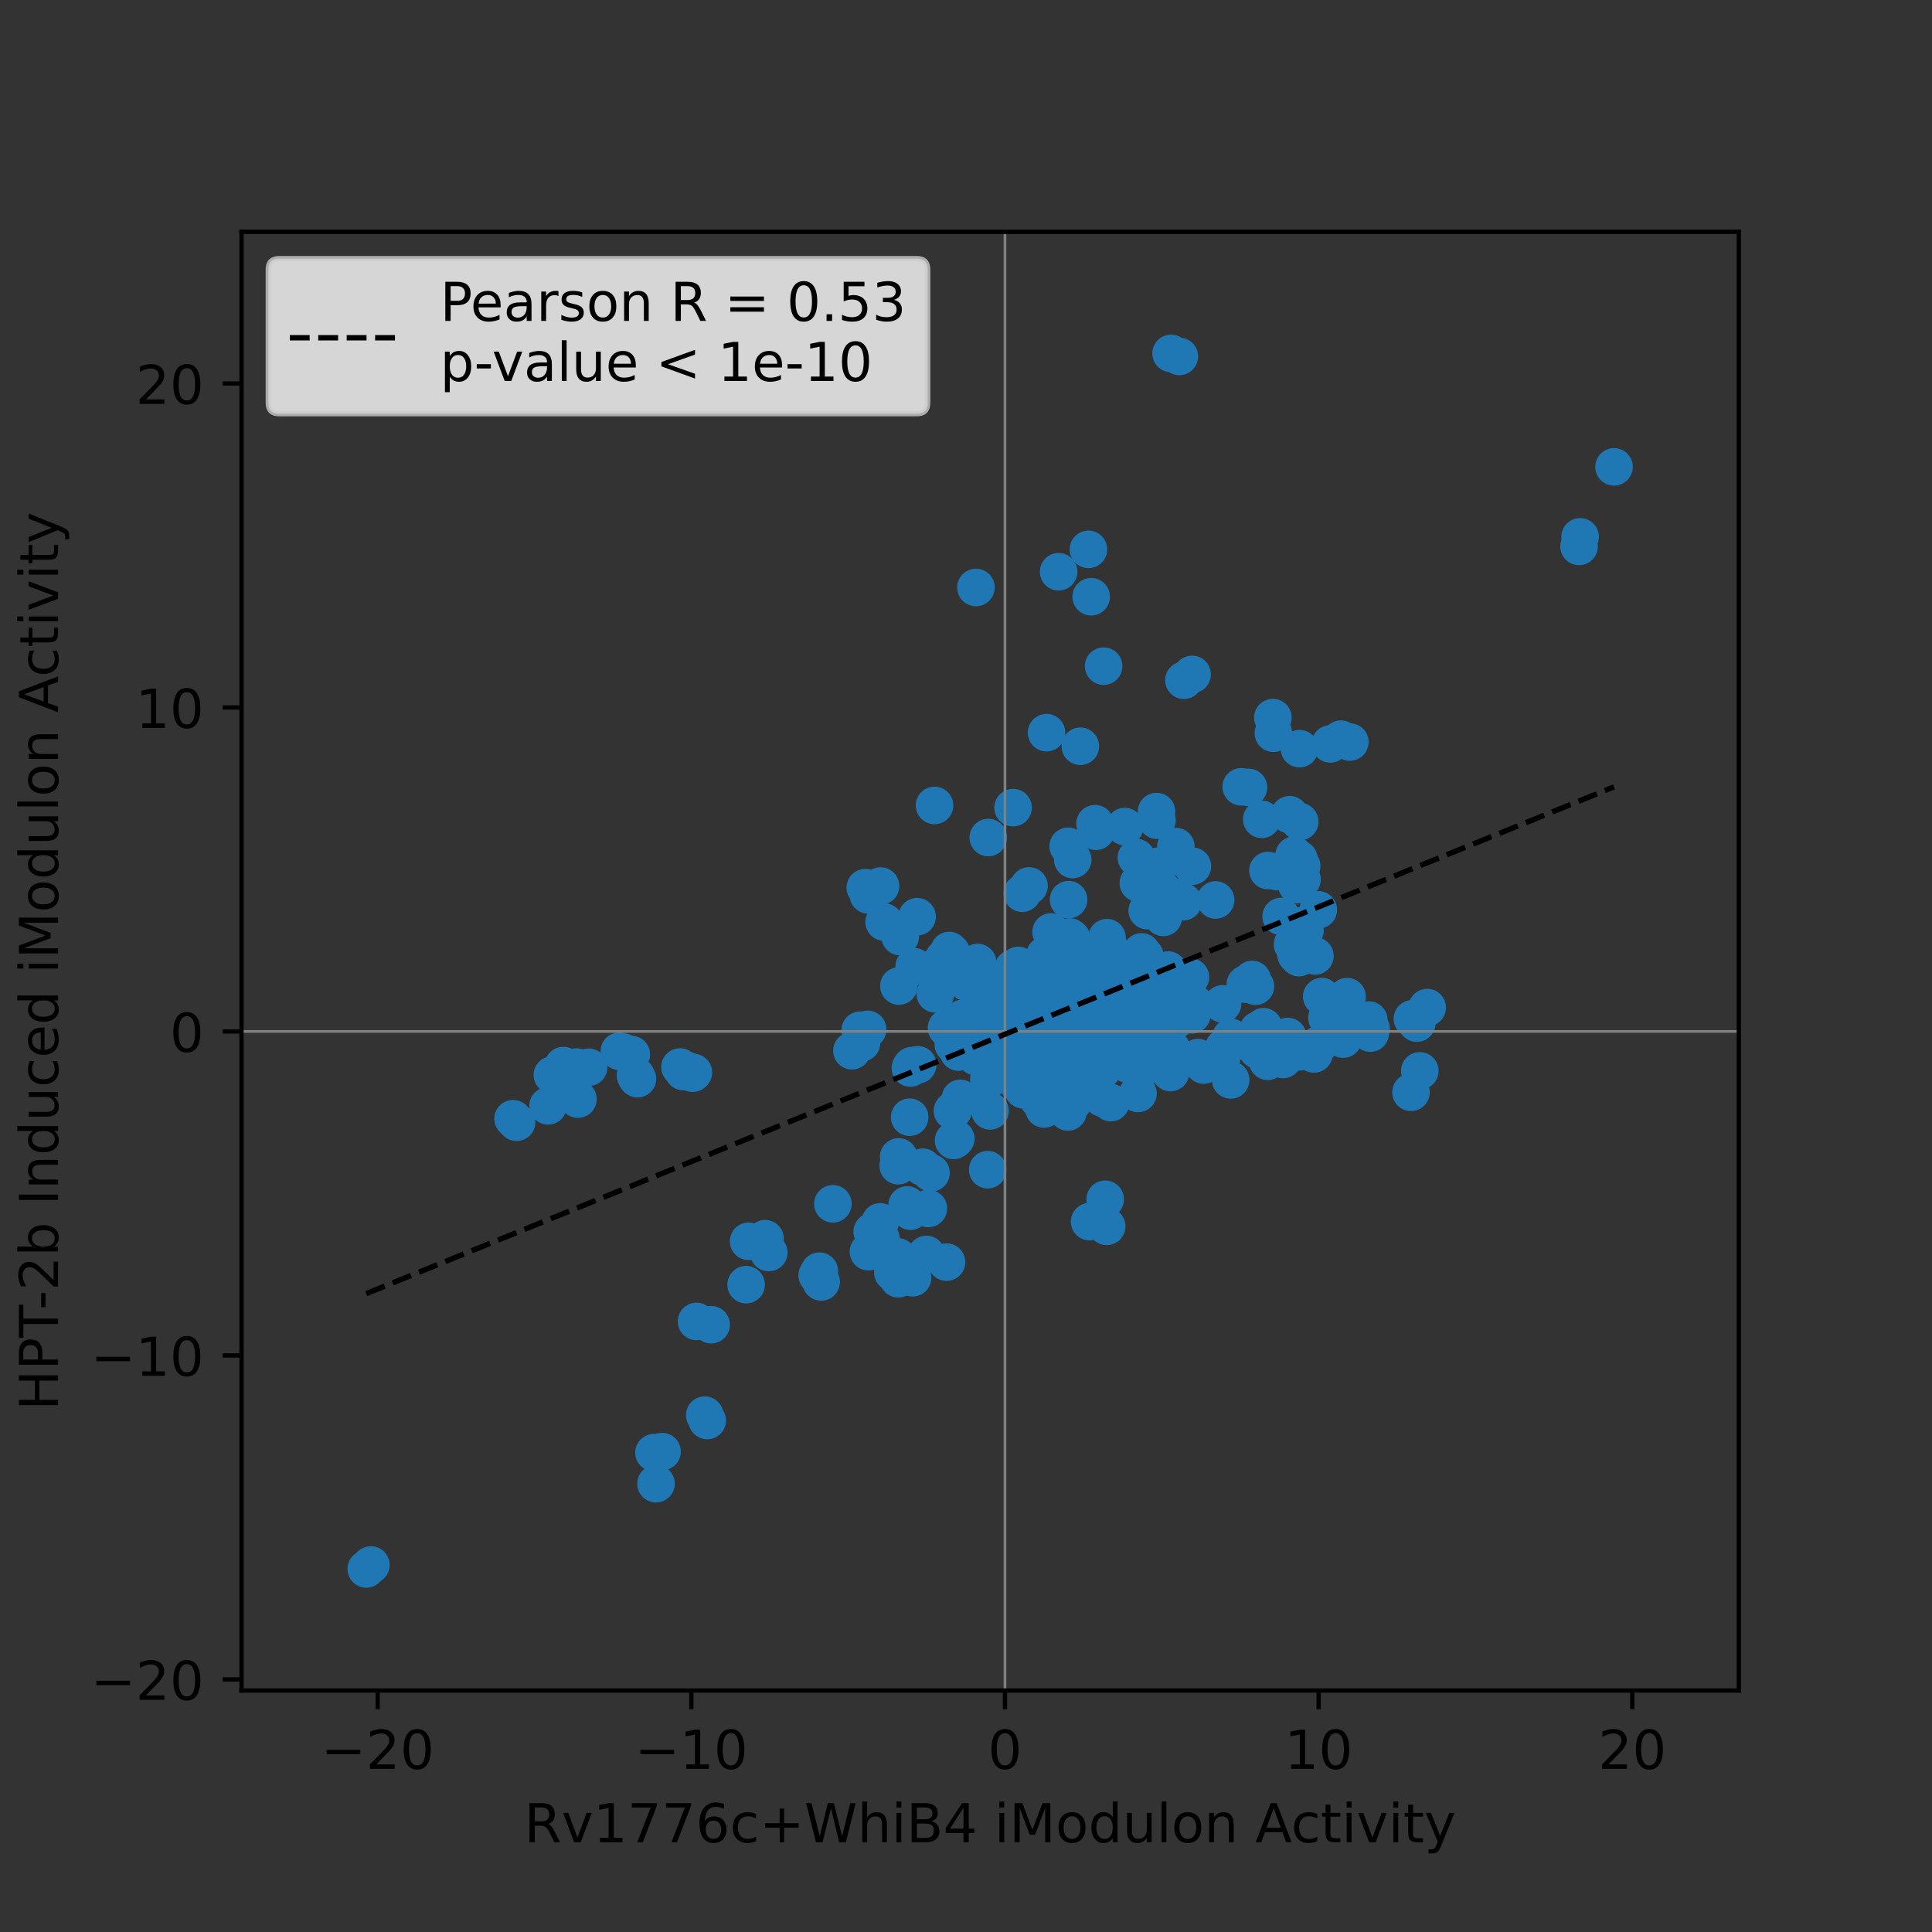 <?xml version="1.0" encoding="utf-8" standalone="no"?>
<!DOCTYPE svg PUBLIC "-//W3C//DTD SVG 1.1//EN"
  "http://www.w3.org/Graphics/SVG/1.1/DTD/svg11.dtd">
<!-- Created with matplotlib (https://matplotlib.org/) -->
<svg height="360pt" version="1.1" viewBox="0 0 360 360" width="360pt" xmlns="http://www.w3.org/2000/svg" xmlns:xlink="http://www.w3.org/1999/xlink">
 <rect x="0" y="0" width="360" height="360" fill="#333333" stroke="none"/>
 <defs>
  <style type="text/css">*{stroke-linecap:butt;stroke-linejoin:round;}</style>
 </defs>
 <g id="figure_1">
  <g id="patch_1">
   <path d="M 0 360 
L 360 360 
L 360 0 
L 0 0 
z
" style="fill:none;"/>
  </g>
  <g id="axes_1">
   <g id="patch_2">
    <path d="M 45 315 
L 324 315 
L 324 43.2 
L 45 43.2 
z
" style="fill:none;"/>
   </g>
   <g id="PathCollection_1">
    <defs>
     <path d="M 0 3 
C 0.796 3 1.559 2.684 2.121 2.121 
C 2.684 1.559 3 0.796 3 0 
C 3 -0.796 2.684 -1.559 2.121 -2.121 
C 1.559 -2.684 0.796 -3 0 -3 
C -0.796 -3 -1.559 -2.684 -2.121 -2.121 
C -2.684 -1.559 -3 -0.796 -3 0 
C -3 0.796 -2.684 1.559 -2.121 2.121 
C -1.559 2.684 -0.796 3 0 3 
z
" id="m80042038b3" style="stroke:#1f77b4;"/>
    </defs>
    <g clip-path="url(#p09c0e6e19c)">
     <use style="fill:#1f77b4;stroke:#1f77b4;" x="166.37" xlink:href="#m80042038b3" y="237.111"/>
     <use style="fill:#1f77b4;stroke:#1f77b4;" x="167.302" xlink:href="#m80042038b3" y="234.207"/>
     <use style="fill:#1f77b4;stroke:#1f77b4;" x="167.391" xlink:href="#m80042038b3" y="238.287"/>
     <use style="fill:#1f77b4;stroke:#1f77b4;" x="176.374" xlink:href="#m80042038b3" y="235.179"/>
     <use style="fill:#1f77b4;stroke:#1f77b4;" x="166.474" xlink:href="#m80042038b3" y="235.006"/>
     <use style="fill:#1f77b4;stroke:#1f77b4;" x="172.61" xlink:href="#m80042038b3" y="233.747"/>
     <use style="fill:#1f77b4;stroke:#1f77b4;" x="170.045" xlink:href="#m80042038b3" y="238.092"/>
     <use style="fill:#1f77b4;stroke:#1f77b4;" x="167.932" xlink:href="#m80042038b3" y="236.041"/>
     <use style="fill:#1f77b4;stroke:#1f77b4;" x="190.483" xlink:href="#m80042038b3" y="166.441"/>
     <use style="fill:#1f77b4;stroke:#1f77b4;" x="184.045" xlink:href="#m80042038b3" y="217.952"/>
     <use style="fill:#1f77b4;stroke:#1f77b4;" x="194.542" xlink:href="#m80042038b3" y="206.645"/>
     <use style="fill:#1f77b4;stroke:#1f77b4;" x="193.528" xlink:href="#m80042038b3" y="204.914"/>
     <use style="fill:#1f77b4;stroke:#1f77b4;" x="187.738" xlink:href="#m80042038b3" y="190.432"/>
     <use style="fill:#1f77b4;stroke:#1f77b4;" x="187.815" xlink:href="#m80042038b3" y="191.744"/>
     <use style="fill:#1f77b4;stroke:#1f77b4;" x="186.239" xlink:href="#m80042038b3" y="194.414"/>
     <use style="fill:#1f77b4;stroke:#1f77b4;" x="167.451" xlink:href="#m80042038b3" y="215.574"/>
     <use style="fill:#1f77b4;stroke:#1f77b4;" x="167.367" xlink:href="#m80042038b3" y="217.217"/>
     <use style="fill:#1f77b4;stroke:#1f77b4;" x="171.955" xlink:href="#m80042038b3" y="217.492"/>
     <use style="fill:#1f77b4;stroke:#1f77b4;" x="152.267" xlink:href="#m80042038b3" y="237.624"/>
     <use style="fill:#1f77b4;stroke:#1f77b4;" x="153.016" xlink:href="#m80042038b3" y="238.872"/>
     <use style="fill:#1f77b4;stroke:#1f77b4;" x="152.682" xlink:href="#m80042038b3" y="236.863"/>
     <use style="fill:#1f77b4;stroke:#1f77b4;" x="169.033" xlink:href="#m80042038b3" y="224.523"/>
     <use style="fill:#1f77b4;stroke:#1f77b4;" x="173.483" xlink:href="#m80042038b3" y="218.552"/>
     <use style="fill:#1f77b4;stroke:#1f77b4;" x="169.666" xlink:href="#m80042038b3" y="225.688"/>
     <use style="fill:#1f77b4;stroke:#1f77b4;" x="161.821" xlink:href="#m80042038b3" y="233.235"/>
     <use style="fill:#1f77b4;stroke:#1f77b4;" x="162.523" xlink:href="#m80042038b3" y="229.497"/>
     <use style="fill:#1f77b4;stroke:#1f77b4;" x="164.021" xlink:href="#m80042038b3" y="227.674"/>
     <use style="fill:#1f77b4;stroke:#1f77b4;" x="143.254" xlink:href="#m80042038b3" y="233.39"/>
     <use style="fill:#1f77b4;stroke:#1f77b4;" x="139.492" xlink:href="#m80042038b3" y="231.296"/>
     <use style="fill:#1f77b4;stroke:#1f77b4;" x="142.565" xlink:href="#m80042038b3" y="230.817"/>
     <use style="fill:#1f77b4;stroke:#1f77b4;" x="123.359" xlink:href="#m80042038b3" y="270.488"/>
     <use style="fill:#1f77b4;stroke:#1f77b4;" x="122.234" xlink:href="#m80042038b3" y="276.464"/>
     <use style="fill:#1f77b4;stroke:#1f77b4;" x="121.862" xlink:href="#m80042038b3" y="270.686"/>
     <use style="fill:#1f77b4;stroke:#1f77b4;" x="129.792" xlink:href="#m80042038b3" y="246.229"/>
     <use style="fill:#1f77b4;stroke:#1f77b4;" x="139.031" xlink:href="#m80042038b3" y="239.379"/>
     <use style="fill:#1f77b4;stroke:#1f77b4;" x="132.51" xlink:href="#m80042038b3" y="246.843"/>
     <use style="fill:#1f77b4;stroke:#1f77b4;" x="131.32" xlink:href="#m80042038b3" y="263.693"/>
     <use style="fill:#1f77b4;stroke:#1f77b4;" x="131.782" xlink:href="#m80042038b3" y="264.691"/>
     <use style="fill:#1f77b4;stroke:#1f77b4;" x="189.403" xlink:href="#m80042038b3" y="190.568"/>
     <use style="fill:#1f77b4;stroke:#1f77b4;" x="186.745" xlink:href="#m80042038b3" y="193.7"/>
     <use style="fill:#1f77b4;stroke:#1f77b4;" x="187.075" xlink:href="#m80042038b3" y="191.43"/>
     <use style="fill:#1f77b4;stroke:#1f77b4;" x="185.833" xlink:href="#m80042038b3" y="193.087"/>
     <use style="fill:#1f77b4;stroke:#1f77b4;" x="245.018" xlink:href="#m80042038b3" y="178.13"/>
     <use style="fill:#1f77b4;stroke:#1f77b4;" x="243.165" xlink:href="#m80042038b3" y="173.38"/>
     <use style="fill:#1f77b4;stroke:#1f77b4;" x="241.501" xlink:href="#m80042038b3" y="177.905"/>
     <use style="fill:#1f77b4;stroke:#1f77b4;" x="242.04" xlink:href="#m80042038b3" y="178.444"/>
     <use style="fill:#1f77b4;stroke:#1f77b4;" x="251.523" xlink:href="#m80042038b3" y="138.268"/>
     <use style="fill:#1f77b4;stroke:#1f77b4;" x="247.894" xlink:href="#m80042038b3" y="138.616"/>
     <use style="fill:#1f77b4;stroke:#1f77b4;" x="242.144" xlink:href="#m80042038b3" y="139.501"/>
     <use style="fill:#1f77b4;stroke:#1f77b4;" x="249.849" xlink:href="#m80042038b3" y="137.728"/>
     <use style="fill:#1f77b4;stroke:#1f77b4;" x="184.365" xlink:href="#m80042038b3" y="194.928"/>
     <use style="fill:#1f77b4;stroke:#1f77b4;" x="190.163" xlink:href="#m80042038b3" y="189.465"/>
     <use style="fill:#1f77b4;stroke:#1f77b4;" x="187.381" xlink:href="#m80042038b3" y="192.556"/>
     <use style="fill:#1f77b4;stroke:#1f77b4;" x="183.772" xlink:href="#m80042038b3" y="193.64"/>
     <use style="fill:#1f77b4;stroke:#1f77b4;" x="190.639" xlink:href="#m80042038b3" y="190.393"/>
     <use style="fill:#1f77b4;stroke:#1f77b4;" x="220.47" xlink:href="#m80042038b3" y="168.019"/>
     <use style="fill:#1f77b4;stroke:#1f77b4;" x="218.299" xlink:href="#m80042038b3" y="166.999"/>
     <use style="fill:#1f77b4;stroke:#1f77b4;" x="226.518" xlink:href="#m80042038b3" y="167.695"/>
     <use style="fill:#1f77b4;stroke:#1f77b4;" x="183.94" xlink:href="#m80042038b3" y="186.668"/>
     <use style="fill:#1f77b4;stroke:#1f77b4;" x="190.588" xlink:href="#m80042038b3" y="197.725"/>
     <use style="fill:#1f77b4;stroke:#1f77b4;" x="214.483" xlink:href="#m80042038b3" y="169.085"/>
     <use style="fill:#1f77b4;stroke:#1f77b4;" x="213.766" xlink:href="#m80042038b3" y="169.677"/>
     <use style="fill:#1f77b4;stroke:#1f77b4;" x="222.131" xlink:href="#m80042038b3" y="125.667"/>
     <use style="fill:#1f77b4;stroke:#1f77b4;" x="220.604" xlink:href="#m80042038b3" y="126.755"/>
     <use style="fill:#1f77b4;stroke:#1f77b4;" x="185.884" xlink:href="#m80042038b3" y="193.185"/>
     <use style="fill:#1f77b4;stroke:#1f77b4;" x="187.551" xlink:href="#m80042038b3" y="192.096"/>
     <use style="fill:#1f77b4;stroke:#1f77b4;" x="188.358" xlink:href="#m80042038b3" y="191.308"/>
     <use style="fill:#1f77b4;stroke:#1f77b4;" x="186.306" xlink:href="#m80042038b3" y="190.667"/>
     <use style="fill:#1f77b4;stroke:#1f77b4;" x="187.645" xlink:href="#m80042038b3" y="188.458"/>
     <use style="fill:#1f77b4;stroke:#1f77b4;" x="189.028" xlink:href="#m80042038b3" y="189.552"/>
     <use style="fill:#1f77b4;stroke:#1f77b4;" x="187.389" xlink:href="#m80042038b3" y="191.349"/>
     <use style="fill:#1f77b4;stroke:#1f77b4;" x="188.624" xlink:href="#m80042038b3" y="192.921"/>
     <use style="fill:#1f77b4;stroke:#1f77b4;" x="185.779" xlink:href="#m80042038b3" y="192.319"/>
     <use style="fill:#1f77b4;stroke:#1f77b4;" x="68.25" xlink:href="#m80042038b3" y="292.35"/>
     <use style="fill:#1f77b4;stroke:#1f77b4;" x="69.104" xlink:href="#m80042038b3" y="291.614"/>
     <use style="fill:#1f77b4;stroke:#1f77b4;" x="184.051" xlink:href="#m80042038b3" y="182.463"/>
     <use style="fill:#1f77b4;stroke:#1f77b4;" x="188.817" xlink:href="#m80042038b3" y="180.41"/>
     <use style="fill:#1f77b4;stroke:#1f77b4;" x="182.158" xlink:href="#m80042038b3" y="179.344"/>
     <use style="fill:#1f77b4;stroke:#1f77b4;" x="190.909" xlink:href="#m80042038b3" y="195.662"/>
     <use style="fill:#1f77b4;stroke:#1f77b4;" x="183.531" xlink:href="#m80042038b3" y="190.318"/>
     <use style="fill:#1f77b4;stroke:#1f77b4;" x="187.352" xlink:href="#m80042038b3" y="190.608"/>
     <use style="fill:#1f77b4;stroke:#1f77b4;" x="198.018" xlink:href="#m80042038b3" y="185.727"/>
     <use style="fill:#1f77b4;stroke:#1f77b4;" x="190.15" xlink:href="#m80042038b3" y="186.222"/>
     <use style="fill:#1f77b4;stroke:#1f77b4;" x="198.076" xlink:href="#m80042038b3" y="184.769"/>
     <use style="fill:#1f77b4;stroke:#1f77b4;" x="195.484" xlink:href="#m80042038b3" y="185.848"/>
     <use style="fill:#1f77b4;stroke:#1f77b4;" x="198.358" xlink:href="#m80042038b3" y="185.206"/>
     <use style="fill:#1f77b4;stroke:#1f77b4;" x="189.733" xlink:href="#m80042038b3" y="179.899"/>
     <use style="fill:#1f77b4;stroke:#1f77b4;" x="198.355" xlink:href="#m80042038b3" y="182.157"/>
     <use style="fill:#1f77b4;stroke:#1f77b4;" x="202.375" xlink:href="#m80042038b3" y="180.617"/>
     <use style="fill:#1f77b4;stroke:#1f77b4;" x="197.869" xlink:href="#m80042038b3" y="178.788"/>
     <use style="fill:#1f77b4;stroke:#1f77b4;" x="220.113" xlink:href="#m80042038b3" y="182.334"/>
     <use style="fill:#1f77b4;stroke:#1f77b4;" x="212.8" xlink:href="#m80042038b3" y="188.209"/>
     <use style="fill:#1f77b4;stroke:#1f77b4;" x="209.447" xlink:href="#m80042038b3" y="182.961"/>
     <use style="fill:#1f77b4;stroke:#1f77b4;" x="206.714" xlink:href="#m80042038b3" y="194.937"/>
     <use style="fill:#1f77b4;stroke:#1f77b4;" x="206.879" xlink:href="#m80042038b3" y="195.105"/>
     <use style="fill:#1f77b4;stroke:#1f77b4;" x="186.781" xlink:href="#m80042038b3" y="192.109"/>
     <use style="fill:#1f77b4;stroke:#1f77b4;" x="187.747" xlink:href="#m80042038b3" y="192.284"/>
     <use style="fill:#1f77b4;stroke:#1f77b4;" x="187.604" xlink:href="#m80042038b3" y="191.34"/>
     <use style="fill:#1f77b4;stroke:#1f77b4;" x="187.369" xlink:href="#m80042038b3" y="193.14"/>
     <use style="fill:#1f77b4;stroke:#1f77b4;" x="187.579" xlink:href="#m80042038b3" y="191.107"/>
     <use style="fill:#1f77b4;stroke:#1f77b4;" x="186.712" xlink:href="#m80042038b3" y="192.152"/>
     <use style="fill:#1f77b4;stroke:#1f77b4;" x="188.35" xlink:href="#m80042038b3" y="191.528"/>
     <use style="fill:#1f77b4;stroke:#1f77b4;" x="186.73" xlink:href="#m80042038b3" y="192.909"/>
     <use style="fill:#1f77b4;stroke:#1f77b4;" x="234.442" xlink:href="#m80042038b3" y="191.935"/>
     <use style="fill:#1f77b4;stroke:#1f77b4;" x="235.427" xlink:href="#m80042038b3" y="191.323"/>
     <use style="fill:#1f77b4;stroke:#1f77b4;" x="235.041" xlink:href="#m80042038b3" y="193.667"/>
     <use style="fill:#1f77b4;stroke:#1f77b4;" x="234.33" xlink:href="#m80042038b3" y="195.679"/>
     <use style="fill:#1f77b4;stroke:#1f77b4;" x="205.304" xlink:href="#m80042038b3" y="190.498"/>
     <use style="fill:#1f77b4;stroke:#1f77b4;" x="205.49" xlink:href="#m80042038b3" y="186.919"/>
     <use style="fill:#1f77b4;stroke:#1f77b4;" x="205.574" xlink:href="#m80042038b3" y="190.726"/>
     <use style="fill:#1f77b4;stroke:#1f77b4;" x="206.666" xlink:href="#m80042038b3" y="190.212"/>
     <use style="fill:#1f77b4;stroke:#1f77b4;" x="186.988" xlink:href="#m80042038b3" y="193.159"/>
     <use style="fill:#1f77b4;stroke:#1f77b4;" x="187.738" xlink:href="#m80042038b3" y="192.052"/>
     <use style="fill:#1f77b4;stroke:#1f77b4;" x="187.067" xlink:href="#m80042038b3" y="191.378"/>
     <use style="fill:#1f77b4;stroke:#1f77b4;" x="191.622" xlink:href="#m80042038b3" y="196.107"/>
     <use style="fill:#1f77b4;stroke:#1f77b4;" x="191.353" xlink:href="#m80042038b3" y="192.11"/>
     <use style="fill:#1f77b4;stroke:#1f77b4;" x="194.42" xlink:href="#m80042038b3" y="192.396"/>
     <use style="fill:#1f77b4;stroke:#1f77b4;" x="181.925" xlink:href="#m80042038b3" y="196.935"/>
     <use style="fill:#1f77b4;stroke:#1f77b4;" x="182.889" xlink:href="#m80042038b3" y="188.786"/>
     <use style="fill:#1f77b4;stroke:#1f77b4;" x="196.979" xlink:href="#m80042038b3" y="190.868"/>
     <use style="fill:#1f77b4;stroke:#1f77b4;" x="170.332" xlink:href="#m80042038b3" y="180.136"/>
     <use style="fill:#1f77b4;stroke:#1f77b4;" x="167.494" xlink:href="#m80042038b3" y="183.733"/>
     <use style="fill:#1f77b4;stroke:#1f77b4;" x="182.71" xlink:href="#m80042038b3" y="193.881"/>
     <use style="fill:#1f77b4;stroke:#1f77b4;" x="191.818" xlink:href="#m80042038b3" y="190.512"/>
     <use style="fill:#1f77b4;stroke:#1f77b4;" x="184.565" xlink:href="#m80042038b3" y="195.128"/>
     <use style="fill:#1f77b4;stroke:#1f77b4;" x="184.171" xlink:href="#m80042038b3" y="194.966"/>
     <use style="fill:#1f77b4;stroke:#1f77b4;" x="184.407" xlink:href="#m80042038b3" y="194.606"/>
     <use style="fill:#1f77b4;stroke:#1f77b4;" x="184.349" xlink:href="#m80042038b3" y="194.568"/>
     <use style="fill:#1f77b4;stroke:#1f77b4;" x="188.322" xlink:href="#m80042038b3" y="192.168"/>
     <use style="fill:#1f77b4;stroke:#1f77b4;" x="187.521" xlink:href="#m80042038b3" y="191.492"/>
     <use style="fill:#1f77b4;stroke:#1f77b4;" x="186.516" xlink:href="#m80042038b3" y="194.055"/>
     <use style="fill:#1f77b4;stroke:#1f77b4;" x="186.697" xlink:href="#m80042038b3" y="191.071"/>
     <use style="fill:#1f77b4;stroke:#1f77b4;" x="192.191" xlink:href="#m80042038b3" y="189.493"/>
     <use style="fill:#1f77b4;stroke:#1f77b4;" x="193.01" xlink:href="#m80042038b3" y="190.293"/>
     <use style="fill:#1f77b4;stroke:#1f77b4;" x="192.163" xlink:href="#m80042038b3" y="190.16"/>
     <use style="fill:#1f77b4;stroke:#1f77b4;" x="192.577" xlink:href="#m80042038b3" y="189.802"/>
     <use style="fill:#1f77b4;stroke:#1f77b4;" x="204.274" xlink:href="#m80042038b3" y="187.901"/>
     <use style="fill:#1f77b4;stroke:#1f77b4;" x="203.734" xlink:href="#m80042038b3" y="188.228"/>
     <use style="fill:#1f77b4;stroke:#1f77b4;" x="206.357" xlink:href="#m80042038b3" y="186.986"/>
     <use style="fill:#1f77b4;stroke:#1f77b4;" x="204.031" xlink:href="#m80042038b3" y="187.837"/>
     <use style="fill:#1f77b4;stroke:#1f77b4;" x="186.732" xlink:href="#m80042038b3" y="199.244"/>
     <use style="fill:#1f77b4;stroke:#1f77b4;" x="186.69" xlink:href="#m80042038b3" y="195.465"/>
     <use style="fill:#1f77b4;stroke:#1f77b4;" x="186.321" xlink:href="#m80042038b3" y="197.019"/>
     <use style="fill:#1f77b4;stroke:#1f77b4;" x="171" xlink:href="#m80042038b3" y="198.409"/>
     <use style="fill:#1f77b4;stroke:#1f77b4;" x="169.908" xlink:href="#m80042038b3" y="198.563"/>
     <use style="fill:#1f77b4;stroke:#1f77b4;" x="169.635" xlink:href="#m80042038b3" y="199.009"/>
     <use style="fill:#1f77b4;stroke:#1f77b4;" x="205.389" xlink:href="#m80042038b3" y="204.596"/>
     <use style="fill:#1f77b4;stroke:#1f77b4;" x="206.977" xlink:href="#m80042038b3" y="205.452"/>
     <use style="fill:#1f77b4;stroke:#1f77b4;" x="201.938" xlink:href="#m80042038b3" y="201.447"/>
     <use style="fill:#1f77b4;stroke:#1f77b4;" x="194.366" xlink:href="#m80042038b3" y="184.41"/>
     <use style="fill:#1f77b4;stroke:#1f77b4;" x="190.319" xlink:href="#m80042038b3" y="188.838"/>
     <use style="fill:#1f77b4;stroke:#1f77b4;" x="185.561" xlink:href="#m80042038b3" y="187.321"/>
     <use style="fill:#1f77b4;stroke:#1f77b4;" x="186.622" xlink:href="#m80042038b3" y="193.927"/>
     <use style="fill:#1f77b4;stroke:#1f77b4;" x="187.214" xlink:href="#m80042038b3" y="192.214"/>
     <use style="fill:#1f77b4;stroke:#1f77b4;" x="187.956" xlink:href="#m80042038b3" y="190.449"/>
     <use style="fill:#1f77b4;stroke:#1f77b4;" x="185.88" xlink:href="#m80042038b3" y="193.986"/>
     <use style="fill:#1f77b4;stroke:#1f77b4;" x="183.642" xlink:href="#m80042038b3" y="196.97"/>
     <use style="fill:#1f77b4;stroke:#1f77b4;" x="184.667" xlink:href="#m80042038b3" y="192.083"/>
     <use style="fill:#1f77b4;stroke:#1f77b4;" x="186.714" xlink:href="#m80042038b3" y="193.605"/>
     <use style="fill:#1f77b4;stroke:#1f77b4;" x="187.709" xlink:href="#m80042038b3" y="193.148"/>
     <use style="fill:#1f77b4;stroke:#1f77b4;" x="186.498" xlink:href="#m80042038b3" y="188.298"/>
     <use style="fill:#1f77b4;stroke:#1f77b4;" x="187.602" xlink:href="#m80042038b3" y="193.727"/>
     <use style="fill:#1f77b4;stroke:#1f77b4;" x="187.248" xlink:href="#m80042038b3" y="193.612"/>
     <use style="fill:#1f77b4;stroke:#1f77b4;" x="175.675" xlink:href="#m80042038b3" y="179.221"/>
     <use style="fill:#1f77b4;stroke:#1f77b4;" x="176.923" xlink:href="#m80042038b3" y="180.691"/>
     <use style="fill:#1f77b4;stroke:#1f77b4;" x="176.879" xlink:href="#m80042038b3" y="177.114"/>
     <use style="fill:#1f77b4;stroke:#1f77b4;" x="177.188" xlink:href="#m80042038b3" y="178.832"/>
     <use style="fill:#1f77b4;stroke:#1f77b4;" x="176.367" xlink:href="#m80042038b3" y="178.222"/>
     <use style="fill:#1f77b4;stroke:#1f77b4;" x="177.308" xlink:href="#m80042038b3" y="177.546"/>
     <use style="fill:#1f77b4;stroke:#1f77b4;" x="175.884" xlink:href="#m80042038b3" y="178.542"/>
     <use style="fill:#1f77b4;stroke:#1f77b4;" x="175.001" xlink:href="#m80042038b3" y="179.694"/>
     <use style="fill:#1f77b4;stroke:#1f77b4;" x="193.165" xlink:href="#m80042038b3" y="194.04"/>
     <use style="fill:#1f77b4;stroke:#1f77b4;" x="198.129" xlink:href="#m80042038b3" y="195.979"/>
     <use style="fill:#1f77b4;stroke:#1f77b4;" x="201.127" xlink:href="#m80042038b3" y="196.777"/>
     <use style="fill:#1f77b4;stroke:#1f77b4;" x="187.562" xlink:href="#m80042038b3" y="193.046"/>
     <use style="fill:#1f77b4;stroke:#1f77b4;" x="188.258" xlink:href="#m80042038b3" y="194.1"/>
     <use style="fill:#1f77b4;stroke:#1f77b4;" x="193.349" xlink:href="#m80042038b3" y="194.631"/>
     <use style="fill:#1f77b4;stroke:#1f77b4;" x="186.515" xlink:href="#m80042038b3" y="190.417"/>
     <use style="fill:#1f77b4;stroke:#1f77b4;" x="184.818" xlink:href="#m80042038b3" y="192.614"/>
     <use style="fill:#1f77b4;stroke:#1f77b4;" x="190.459" xlink:href="#m80042038b3" y="193.558"/>
     <use style="fill:#1f77b4;stroke:#1f77b4;" x="193.601" xlink:href="#m80042038b3" y="196.518"/>
     <use style="fill:#1f77b4;stroke:#1f77b4;" x="202.284" xlink:href="#m80042038b3" y="198.048"/>
     <use style="fill:#1f77b4;stroke:#1f77b4;" x="193.999" xlink:href="#m80042038b3" y="195.381"/>
     <use style="fill:#1f77b4;stroke:#1f77b4;" x="213.327" xlink:href="#m80042038b3" y="178.141"/>
     <use style="fill:#1f77b4;stroke:#1f77b4;" x="206.216" xlink:href="#m80042038b3" y="176.225"/>
     <use style="fill:#1f77b4;stroke:#1f77b4;" x="206.269" xlink:href="#m80042038b3" y="174.722"/>
     <use style="fill:#1f77b4;stroke:#1f77b4;" x="187.737" xlink:href="#m80042038b3" y="193.863"/>
     <use style="fill:#1f77b4;stroke:#1f77b4;" x="188.349" xlink:href="#m80042038b3" y="193.177"/>
     <use style="fill:#1f77b4;stroke:#1f77b4;" x="185.705" xlink:href="#m80042038b3" y="189.549"/>
     <use style="fill:#1f77b4;stroke:#1f77b4;" x="186.218" xlink:href="#m80042038b3" y="194.49"/>
     <use style="fill:#1f77b4;stroke:#1f77b4;" x="188.311" xlink:href="#m80042038b3" y="189.903"/>
     <use style="fill:#1f77b4;stroke:#1f77b4;" x="188.669" xlink:href="#m80042038b3" y="190.41"/>
     <use style="fill:#1f77b4;stroke:#1f77b4;" x="189.326" xlink:href="#m80042038b3" y="189.76"/>
     <use style="fill:#1f77b4;stroke:#1f77b4;" x="184.139" xlink:href="#m80042038b3" y="193.42"/>
     <use style="fill:#1f77b4;stroke:#1f77b4;" x="187.946" xlink:href="#m80042038b3" y="192.169"/>
     <use style="fill:#1f77b4;stroke:#1f77b4;" x="192.161" xlink:href="#m80042038b3" y="190.379"/>
     <use style="fill:#1f77b4;stroke:#1f77b4;" x="192.569" xlink:href="#m80042038b3" y="189.9"/>
     <use style="fill:#1f77b4;stroke:#1f77b4;" x="189.676" xlink:href="#m80042038b3" y="192.365"/>
     <use style="fill:#1f77b4;stroke:#1f77b4;" x="189.494" xlink:href="#m80042038b3" y="192.676"/>
     <use style="fill:#1f77b4;stroke:#1f77b4;" x="188.484" xlink:href="#m80042038b3" y="190.057"/>
     <use style="fill:#1f77b4;stroke:#1f77b4;" x="188.992" xlink:href="#m80042038b3" y="190.932"/>
     <use style="fill:#1f77b4;stroke:#1f77b4;" x="188.648" xlink:href="#m80042038b3" y="192.889"/>
     <use style="fill:#1f77b4;stroke:#1f77b4;" x="190.039" xlink:href="#m80042038b3" y="191.476"/>
     <use style="fill:#1f77b4;stroke:#1f77b4;" x="188.845" xlink:href="#m80042038b3" y="195.81"/>
     <use style="fill:#1f77b4;stroke:#1f77b4;" x="189.995" xlink:href="#m80042038b3" y="191.245"/>
     <use style="fill:#1f77b4;stroke:#1f77b4;" x="186.106" xlink:href="#m80042038b3" y="190.453"/>
     <use style="fill:#1f77b4;stroke:#1f77b4;" x="188.181" xlink:href="#m80042038b3" y="191.307"/>
     <use style="fill:#1f77b4;stroke:#1f77b4;" x="186.035" xlink:href="#m80042038b3" y="193.045"/>
     <use style="fill:#1f77b4;stroke:#1f77b4;" x="188.734" xlink:href="#m80042038b3" y="193.981"/>
     <use style="fill:#1f77b4;stroke:#1f77b4;" x="204.138" xlink:href="#m80042038b3" y="196.011"/>
     <use style="fill:#1f77b4;stroke:#1f77b4;" x="204.552" xlink:href="#m80042038b3" y="196.234"/>
     <use style="fill:#1f77b4;stroke:#1f77b4;" x="202.805" xlink:href="#m80042038b3" y="197.751"/>
     <use style="fill:#1f77b4;stroke:#1f77b4;" x="205.178" xlink:href="#m80042038b3" y="195.306"/>
     <use style="fill:#1f77b4;stroke:#1f77b4;" x="191.713" xlink:href="#m80042038b3" y="198.303"/>
     <use style="fill:#1f77b4;stroke:#1f77b4;" x="194.324" xlink:href="#m80042038b3" y="198.712"/>
     <use style="fill:#1f77b4;stroke:#1f77b4;" x="193.433" xlink:href="#m80042038b3" y="196.324"/>
     <use style="fill:#1f77b4;stroke:#1f77b4;" x="194.74" xlink:href="#m80042038b3" y="198.05"/>
     <use style="fill:#1f77b4;stroke:#1f77b4;" x="187.369" xlink:href="#m80042038b3" y="192.363"/>
     <use style="fill:#1f77b4;stroke:#1f77b4;" x="188.95" xlink:href="#m80042038b3" y="192.203"/>
     <use style="fill:#1f77b4;stroke:#1f77b4;" x="187.972" xlink:href="#m80042038b3" y="192.884"/>
     <use style="fill:#1f77b4;stroke:#1f77b4;" x="186.556" xlink:href="#m80042038b3" y="191.509"/>
     <use style="fill:#1f77b4;stroke:#1f77b4;" x="189.262" xlink:href="#m80042038b3" y="191.846"/>
     <use style="fill:#1f77b4;stroke:#1f77b4;" x="191.432" xlink:href="#m80042038b3" y="189.539"/>
     <use style="fill:#1f77b4;stroke:#1f77b4;" x="188.262" xlink:href="#m80042038b3" y="194.165"/>
     <use style="fill:#1f77b4;stroke:#1f77b4;" x="185.151" xlink:href="#m80042038b3" y="192.067"/>
     <use style="fill:#1f77b4;stroke:#1f77b4;" x="188.379" xlink:href="#m80042038b3" y="190.357"/>
     <use style="fill:#1f77b4;stroke:#1f77b4;" x="187.965" xlink:href="#m80042038b3" y="193.89"/>
     <use style="fill:#1f77b4;stroke:#1f77b4;" x="186.563" xlink:href="#m80042038b3" y="190.503"/>
     <use style="fill:#1f77b4;stroke:#1f77b4;" x="194.321" xlink:href="#m80042038b3" y="192.325"/>
     <use style="fill:#1f77b4;stroke:#1f77b4;" x="188.383" xlink:href="#m80042038b3" y="194.764"/>
     <use style="fill:#1f77b4;stroke:#1f77b4;" x="164.755" xlink:href="#m80042038b3" y="171.812"/>
     <use style="fill:#1f77b4;stroke:#1f77b4;" x="170.895" xlink:href="#m80042038b3" y="170.811"/>
     <use style="fill:#1f77b4;stroke:#1f77b4;" x="167.744" xlink:href="#m80042038b3" y="174.53"/>
     <use style="fill:#1f77b4;stroke:#1f77b4;" x="174.138" xlink:href="#m80042038b3" y="150.085"/>
     <use style="fill:#1f77b4;stroke:#1f77b4;" x="184.155" xlink:href="#m80042038b3" y="156.063"/>
     <use style="fill:#1f77b4;stroke:#1f77b4;" x="188.77" xlink:href="#m80042038b3" y="150.489"/>
     <use style="fill:#1f77b4;stroke:#1f77b4;" x="187.663" xlink:href="#m80042038b3" y="196.959"/>
     <use style="fill:#1f77b4;stroke:#1f77b4;" x="184.688" xlink:href="#m80042038b3" y="194.422"/>
     <use style="fill:#1f77b4;stroke:#1f77b4;" x="189.441" xlink:href="#m80042038b3" y="185.207"/>
     <use style="fill:#1f77b4;stroke:#1f77b4;" x="187.405" xlink:href="#m80042038b3" y="186.829"/>
     <use style="fill:#1f77b4;stroke:#1f77b4;" x="187.82" xlink:href="#m80042038b3" y="188.595"/>
     <use style="fill:#1f77b4;stroke:#1f77b4;" x="186.942" xlink:href="#m80042038b3" y="186.974"/>
     <use style="fill:#1f77b4;stroke:#1f77b4;" x="190.082" xlink:href="#m80042038b3" y="195.805"/>
     <use style="fill:#1f77b4;stroke:#1f77b4;" x="188.578" xlink:href="#m80042038b3" y="189.511"/>
     <use style="fill:#1f77b4;stroke:#1f77b4;" x="183.132" xlink:href="#m80042038b3" y="191.273"/>
     <use style="fill:#1f77b4;stroke:#1f77b4;" x="188.402" xlink:href="#m80042038b3" y="191.996"/>
     <use style="fill:#1f77b4;stroke:#1f77b4;" x="191.483" xlink:href="#m80042038b3" y="195.808"/>
     <use style="fill:#1f77b4;stroke:#1f77b4;" x="181.907" xlink:href="#m80042038b3" y="188.785"/>
     <use style="fill:#1f77b4;stroke:#1f77b4;" x="199.017" xlink:href="#m80042038b3" y="189.518"/>
     <use style="fill:#1f77b4;stroke:#1f77b4;" x="194.715" xlink:href="#m80042038b3" y="177.976"/>
     <use style="fill:#1f77b4;stroke:#1f77b4;" x="202.865" xlink:href="#m80042038b3" y="194.253"/>
     <use style="fill:#1f77b4;stroke:#1f77b4;" x="209.462" xlink:href="#m80042038b3" y="178.892"/>
     <use style="fill:#1f77b4;stroke:#1f77b4;" x="210.201" xlink:href="#m80042038b3" y="181.831"/>
     <use style="fill:#1f77b4;stroke:#1f77b4;" x="212.048" xlink:href="#m80042038b3" y="203.748"/>
     <use style="fill:#1f77b4;stroke:#1f77b4;" x="212.611" xlink:href="#m80042038b3" y="193.338"/>
     <use style="fill:#1f77b4;stroke:#1f77b4;" x="205.357" xlink:href="#m80042038b3" y="199.38"/>
     <use style="fill:#1f77b4;stroke:#1f77b4;" x="200.247" xlink:href="#m80042038b3" y="202.881"/>
     <use style="fill:#1f77b4;stroke:#1f77b4;" x="205.13" xlink:href="#m80042038b3" y="198.983"/>
     <use style="fill:#1f77b4;stroke:#1f77b4;" x="209.424" xlink:href="#m80042038b3" y="188.419"/>
     <use style="fill:#1f77b4;stroke:#1f77b4;" x="204.442" xlink:href="#m80042038b3" y="193.802"/>
     <use style="fill:#1f77b4;stroke:#1f77b4;" x="204.799" xlink:href="#m80042038b3" y="183.091"/>
     <use style="fill:#1f77b4;stroke:#1f77b4;" x="207.668" xlink:href="#m80042038b3" y="194.519"/>
     <use style="fill:#1f77b4;stroke:#1f77b4;" x="206.487" xlink:href="#m80042038b3" y="194.26"/>
     <use style="fill:#1f77b4;stroke:#1f77b4;" x="207.044" xlink:href="#m80042038b3" y="189.029"/>
     <use style="fill:#1f77b4;stroke:#1f77b4;" x="200.022" xlink:href="#m80042038b3" y="191.47"/>
     <use style="fill:#1f77b4;stroke:#1f77b4;" x="208.143" xlink:href="#m80042038b3" y="194.928"/>
     <use style="fill:#1f77b4;stroke:#1f77b4;" x="205.192" xlink:href="#m80042038b3" y="191.049"/>
     <use style="fill:#1f77b4;stroke:#1f77b4;" x="218.289" xlink:href="#m80042038b3" y="195.427"/>
     <use style="fill:#1f77b4;stroke:#1f77b4;" x="212.683" xlink:href="#m80042038b3" y="196.495"/>
     <use style="fill:#1f77b4;stroke:#1f77b4;" x="217.662" xlink:href="#m80042038b3" y="180.754"/>
     <use style="fill:#1f77b4;stroke:#1f77b4;" x="216.992" xlink:href="#m80042038b3" y="188.432"/>
     <use style="fill:#1f77b4;stroke:#1f77b4;" x="210.281" xlink:href="#m80042038b3" y="182.84"/>
     <use style="fill:#1f77b4;stroke:#1f77b4;" x="218.49" xlink:href="#m80042038b3" y="189.813"/>
     <use style="fill:#1f77b4;stroke:#1f77b4;" x="216.252" xlink:href="#m80042038b3" y="185.439"/>
     <use style="fill:#1f77b4;stroke:#1f77b4;" x="220.096" xlink:href="#m80042038b3" y="184.717"/>
     <use style="fill:#1f77b4;stroke:#1f77b4;" x="213.065" xlink:href="#m80042038b3" y="186.798"/>
     <use style="fill:#1f77b4;stroke:#1f77b4;" x="212.714" xlink:href="#m80042038b3" y="177.373"/>
     <use style="fill:#1f77b4;stroke:#1f77b4;" x="212.113" xlink:href="#m80042038b3" y="164.546"/>
     <use style="fill:#1f77b4;stroke:#1f77b4;" x="210.239" xlink:href="#m80042038b3" y="188.078"/>
     <use style="fill:#1f77b4;stroke:#1f77b4;" x="199.352" xlink:href="#m80042038b3" y="174.592"/>
     <use style="fill:#1f77b4;stroke:#1f77b4;" x="192.629" xlink:href="#m80042038b3" y="181.691"/>
     <use style="fill:#1f77b4;stroke:#1f77b4;" x="199.099" xlink:href="#m80042038b3" y="178.658"/>
     <use style="fill:#1f77b4;stroke:#1f77b4;" x="206.786" xlink:href="#m80042038b3" y="176.664"/>
     <use style="fill:#1f77b4;stroke:#1f77b4;" x="199.04" xlink:href="#m80042038b3" y="157.689"/>
     <use style="fill:#1f77b4;stroke:#1f77b4;" x="199.891" xlink:href="#m80042038b3" y="160.165"/>
     <use style="fill:#1f77b4;stroke:#1f77b4;" x="215.588" xlink:href="#m80042038b3" y="152.839"/>
     <use style="fill:#1f77b4;stroke:#1f77b4;" x="209.584" xlink:href="#m80042038b3" y="154.018"/>
     <use style="fill:#1f77b4;stroke:#1f77b4;" x="236.261" xlink:href="#m80042038b3" y="162.205"/>
     <use style="fill:#1f77b4;stroke:#1f77b4;" x="240.302" xlink:href="#m80042038b3" y="151.812"/>
     <use style="fill:#1f77b4;stroke:#1f77b4;" x="242.046" xlink:href="#m80042038b3" y="160.089"/>
     <use style="fill:#1f77b4;stroke:#1f77b4;" x="245.641" xlink:href="#m80042038b3" y="169.533"/>
     <use style="fill:#1f77b4;stroke:#1f77b4;" x="241.623" xlink:href="#m80042038b3" y="164.846"/>
     <use style="fill:#1f77b4;stroke:#1f77b4;" x="242.614" xlink:href="#m80042038b3" y="163.875"/>
     <use style="fill:#1f77b4;stroke:#1f77b4;" x="240.838" xlink:href="#m80042038b3" y="175.966"/>
     <use style="fill:#1f77b4;stroke:#1f77b4;" x="242.774" xlink:href="#m80042038b3" y="172.453"/>
     <use style="fill:#1f77b4;stroke:#1f77b4;" x="238.724" xlink:href="#m80042038b3" y="170.769"/>
     <use style="fill:#1f77b4;stroke:#1f77b4;" x="233.929" xlink:href="#m80042038b3" y="183.774"/>
     <use style="fill:#1f77b4;stroke:#1f77b4;" x="232.051" xlink:href="#m80042038b3" y="183.399"/>
     <use style="fill:#1f77b4;stroke:#1f77b4;" x="233.324" xlink:href="#m80042038b3" y="182.508"/>
     <use style="fill:#1f77b4;stroke:#1f77b4;" x="190.9" xlink:href="#m80042038b3" y="191.904"/>
     <use style="fill:#1f77b4;stroke:#1f77b4;" x="190.249" xlink:href="#m80042038b3" y="191.351"/>
     <use style="fill:#1f77b4;stroke:#1f77b4;" x="188.243" xlink:href="#m80042038b3" y="189.746"/>
     <use style="fill:#1f77b4;stroke:#1f77b4;" x="190.564" xlink:href="#m80042038b3" y="193.385"/>
     <use style="fill:#1f77b4;stroke:#1f77b4;" x="188.335" xlink:href="#m80042038b3" y="191.691"/>
     <use style="fill:#1f77b4;stroke:#1f77b4;" x="191.07" xlink:href="#m80042038b3" y="193.545"/>
     <use style="fill:#1f77b4;stroke:#1f77b4;" x="189.025" xlink:href="#m80042038b3" y="192.556"/>
     <use style="fill:#1f77b4;stroke:#1f77b4;" x="192.114" xlink:href="#m80042038b3" y="192.561"/>
     <use style="fill:#1f77b4;stroke:#1f77b4;" x="185.051" xlink:href="#m80042038b3" y="192.416"/>
     <use style="fill:#1f77b4;stroke:#1f77b4;" x="188.215" xlink:href="#m80042038b3" y="190.887"/>
     <use style="fill:#1f77b4;stroke:#1f77b4;" x="186.002" xlink:href="#m80042038b3" y="190.772"/>
     <use style="fill:#1f77b4;stroke:#1f77b4;" x="188.33" xlink:href="#m80042038b3" y="191.876"/>
     <use style="fill:#1f77b4;stroke:#1f77b4;" x="183.287" xlink:href="#m80042038b3" y="196.374"/>
     <use style="fill:#1f77b4;stroke:#1f77b4;" x="186.507" xlink:href="#m80042038b3" y="192.499"/>
     <use style="fill:#1f77b4;stroke:#1f77b4;" x="191.244" xlink:href="#m80042038b3" y="190.77"/>
     <use style="fill:#1f77b4;stroke:#1f77b4;" x="207.093" xlink:href="#m80042038b3" y="195.429"/>
     <use style="fill:#1f77b4;stroke:#1f77b4;" x="211.212" xlink:href="#m80042038b3" y="195.206"/>
     <use style="fill:#1f77b4;stroke:#1f77b4;" x="207.162" xlink:href="#m80042038b3" y="193.242"/>
     <use style="fill:#1f77b4;stroke:#1f77b4;" x="198.989" xlink:href="#m80042038b3" y="207.205"/>
     <use style="fill:#1f77b4;stroke:#1f77b4;" x="199.893" xlink:href="#m80042038b3" y="205.44"/>
     <use style="fill:#1f77b4;stroke:#1f77b4;" x="196.29" xlink:href="#m80042038b3" y="206.176"/>
     <use style="fill:#1f77b4;stroke:#1f77b4;" x="242.051" xlink:href="#m80042038b3" y="195.993"/>
     <use style="fill:#1f77b4;stroke:#1f77b4;" x="229.323" xlink:href="#m80042038b3" y="201.229"/>
     <use style="fill:#1f77b4;stroke:#1f77b4;" x="239.08" xlink:href="#m80042038b3" y="197.423"/>
     <use style="fill:#1f77b4;stroke:#1f77b4;" x="186.967" xlink:href="#m80042038b3" y="190.088"/>
     <use style="fill:#1f77b4;stroke:#1f77b4;" x="183.751" xlink:href="#m80042038b3" y="191.195"/>
     <use style="fill:#1f77b4;stroke:#1f77b4;" x="188.51" xlink:href="#m80042038b3" y="189.447"/>
     <use style="fill:#1f77b4;stroke:#1f77b4;" x="186.865" xlink:href="#m80042038b3" y="183.526"/>
     <use style="fill:#1f77b4;stroke:#1f77b4;" x="179.985" xlink:href="#m80042038b3" y="182.082"/>
     <use style="fill:#1f77b4;stroke:#1f77b4;" x="183.667" xlink:href="#m80042038b3" y="183.477"/>
     <use style="fill:#1f77b4;stroke:#1f77b4;" x="186.083" xlink:href="#m80042038b3" y="196.697"/>
     <use style="fill:#1f77b4;stroke:#1f77b4;" x="194.826" xlink:href="#m80042038b3" y="198.059"/>
     <use style="fill:#1f77b4;stroke:#1f77b4;" x="184.313" xlink:href="#m80042038b3" y="189.792"/>
     <use style="fill:#1f77b4;stroke:#1f77b4;" x="191.594" xlink:href="#m80042038b3" y="192.513"/>
     <use style="fill:#1f77b4;stroke:#1f77b4;" x="183.929" xlink:href="#m80042038b3" y="193.33"/>
     <use style="fill:#1f77b4;stroke:#1f77b4;" x="186.531" xlink:href="#m80042038b3" y="185.807"/>
     <use style="fill:#1f77b4;stroke:#1f77b4;" x="184.803" xlink:href="#m80042038b3" y="184.613"/>
     <use style="fill:#1f77b4;stroke:#1f77b4;" x="180.166" xlink:href="#m80042038b3" y="183.078"/>
     <use style="fill:#1f77b4;stroke:#1f77b4;" x="203.226" xlink:href="#m80042038b3" y="197.922"/>
     <use style="fill:#1f77b4;stroke:#1f77b4;" x="197.156" xlink:href="#m80042038b3" y="195.755"/>
     <use style="fill:#1f77b4;stroke:#1f77b4;" x="189.529" xlink:href="#m80042038b3" y="183.825"/>
     <use style="fill:#1f77b4;stroke:#1f77b4;" x="187.711" xlink:href="#m80042038b3" y="185.551"/>
     <use style="fill:#1f77b4;stroke:#1f77b4;" x="189.775" xlink:href="#m80042038b3" y="188.274"/>
     <use style="fill:#1f77b4;stroke:#1f77b4;" x="185.749" xlink:href="#m80042038b3" y="184.057"/>
     <use style="fill:#1f77b4;stroke:#1f77b4;" x="182.934" xlink:href="#m80042038b3" y="184.706"/>
     <use style="fill:#1f77b4;stroke:#1f77b4;" x="178.686" xlink:href="#m80042038b3" y="180.965"/>
     <use style="fill:#1f77b4;stroke:#1f77b4;" x="208.929" xlink:href="#m80042038b3" y="196.319"/>
     <use style="fill:#1f77b4;stroke:#1f77b4;" x="209.57" xlink:href="#m80042038b3" y="195.931"/>
     <use style="fill:#1f77b4;stroke:#1f77b4;" x="207.233" xlink:href="#m80042038b3" y="197.299"/>
     <use style="fill:#1f77b4;stroke:#1f77b4;" x="255.055" xlink:href="#m80042038b3" y="190.072"/>
     <use style="fill:#1f77b4;stroke:#1f77b4;" x="248.453" xlink:href="#m80042038b3" y="187.573"/>
     <use style="fill:#1f77b4;stroke:#1f77b4;" x="250.856" xlink:href="#m80042038b3" y="189.468"/>
     <use style="fill:#1f77b4;stroke:#1f77b4;" x="223.223" xlink:href="#m80042038b3" y="197.067"/>
     <use style="fill:#1f77b4;stroke:#1f77b4;" x="227.598" xlink:href="#m80042038b3" y="197.288"/>
     <use style="fill:#1f77b4;stroke:#1f77b4;" x="224.293" xlink:href="#m80042038b3" y="198.457"/>
     <use style="fill:#1f77b4;stroke:#1f77b4;" x="214.065" xlink:href="#m80042038b3" y="193.733"/>
     <use style="fill:#1f77b4;stroke:#1f77b4;" x="212.451" xlink:href="#m80042038b3" y="192.347"/>
     <use style="fill:#1f77b4;stroke:#1f77b4;" x="209.939" xlink:href="#m80042038b3" y="193.261"/>
     <use style="fill:#1f77b4;stroke:#1f77b4;" x="219.092" xlink:href="#m80042038b3" y="190.058"/>
     <use style="fill:#1f77b4;stroke:#1f77b4;" x="220.758" xlink:href="#m80042038b3" y="188.832"/>
     <use style="fill:#1f77b4;stroke:#1f77b4;" x="222.076" xlink:href="#m80042038b3" y="189.096"/>
     <use style="fill:#1f77b4;stroke:#1f77b4;" x="228.073" xlink:href="#m80042038b3" y="195.172"/>
     <use style="fill:#1f77b4;stroke:#1f77b4;" x="229.609" xlink:href="#m80042038b3" y="194.338"/>
     <use style="fill:#1f77b4;stroke:#1f77b4;" x="229.336" xlink:href="#m80042038b3" y="193.295"/>
     <use style="fill:#1f77b4;stroke:#1f77b4;" x="239.934" xlink:href="#m80042038b3" y="193.133"/>
     <use style="fill:#1f77b4;stroke:#1f77b4;" x="235.74" xlink:href="#m80042038b3" y="193.227"/>
     <use style="fill:#1f77b4;stroke:#1f77b4;" x="237.034" xlink:href="#m80042038b3" y="193.407"/>
     <use style="fill:#1f77b4;stroke:#1f77b4;" x="239.18" xlink:href="#m80042038b3" y="195.456"/>
     <use style="fill:#1f77b4;stroke:#1f77b4;" x="245.854" xlink:href="#m80042038b3" y="194.572"/>
     <use style="fill:#1f77b4;stroke:#1f77b4;" x="249.921" xlink:href="#m80042038b3" y="188.307"/>
     <use style="fill:#1f77b4;stroke:#1f77b4;" x="246.284" xlink:href="#m80042038b3" y="185.7"/>
     <use style="fill:#1f77b4;stroke:#1f77b4;" x="251.01" xlink:href="#m80042038b3" y="185.707"/>
     <use style="fill:#1f77b4;stroke:#1f77b4;" x="265.933" xlink:href="#m80042038b3" y="187.748"/>
     <use style="fill:#1f77b4;stroke:#1f77b4;" x="255.483" xlink:href="#m80042038b3" y="191.695"/>
     <use style="fill:#1f77b4;stroke:#1f77b4;" x="255.335" xlink:href="#m80042038b3" y="192.501"/>
     <use style="fill:#1f77b4;stroke:#1f77b4;" x="189.734" xlink:href="#m80042038b3" y="187.8"/>
     <use style="fill:#1f77b4;stroke:#1f77b4;" x="264.554" xlink:href="#m80042038b3" y="199.539"/>
     <use style="fill:#1f77b4;stroke:#1f77b4;" x="262.916" xlink:href="#m80042038b3" y="203.532"/>
     <use style="fill:#1f77b4;stroke:#1f77b4;" x="193.781" xlink:href="#m80042038b3" y="185.838"/>
     <use style="fill:#1f77b4;stroke:#1f77b4;" x="195.28" xlink:href="#m80042038b3" y="188.458"/>
     <use style="fill:#1f77b4;stroke:#1f77b4;" x="250.273" xlink:href="#m80042038b3" y="193.628"/>
     <use style="fill:#1f77b4;stroke:#1f77b4;" x="264.003" xlink:href="#m80042038b3" y="190.646"/>
     <use style="fill:#1f77b4;stroke:#1f77b4;" x="263.185" xlink:href="#m80042038b3" y="189.831"/>
     <use style="fill:#1f77b4;stroke:#1f77b4;" x="183.773" xlink:href="#m80042038b3" y="193.619"/>
     <use style="fill:#1f77b4;stroke:#1f77b4;" x="187.385" xlink:href="#m80042038b3" y="192.597"/>
     <use style="fill:#1f77b4;stroke:#1f77b4;" x="190.634" xlink:href="#m80042038b3" y="190.373"/>
     <use style="fill:#1f77b4;stroke:#1f77b4;" x="198.164" xlink:href="#m80042038b3" y="180.791"/>
     <use style="fill:#1f77b4;stroke:#1f77b4;" x="205.064" xlink:href="#m80042038b3" y="179.085"/>
     <use style="fill:#1f77b4;stroke:#1f77b4;" x="206.346" xlink:href="#m80042038b3" y="179.534"/>
     <use style="fill:#1f77b4;stroke:#1f77b4;" x="158.749" xlink:href="#m80042038b3" y="195.786"/>
     <use style="fill:#1f77b4;stroke:#1f77b4;" x="161.671" xlink:href="#m80042038b3" y="191.811"/>
     <use style="fill:#1f77b4;stroke:#1f77b4;" x="160.532" xlink:href="#m80042038b3" y="194.323"/>
     <use style="fill:#1f77b4;stroke:#1f77b4;" x="160.297" xlink:href="#m80042038b3" y="191.96"/>
     <use style="fill:#1f77b4;stroke:#1f77b4;" x="188.199" xlink:href="#m80042038b3" y="191.69"/>
     <use style="fill:#1f77b4;stroke:#1f77b4;" x="185.783" xlink:href="#m80042038b3" y="192.684"/>
     <use style="fill:#1f77b4;stroke:#1f77b4;" x="188.121" xlink:href="#m80042038b3" y="190.664"/>
     <use style="fill:#1f77b4;stroke:#1f77b4;" x="186.953" xlink:href="#m80042038b3" y="193.747"/>
     <use style="fill:#1f77b4;stroke:#1f77b4;" x="218.254" xlink:href="#m80042038b3" y="199.036"/>
     <use style="fill:#1f77b4;stroke:#1f77b4;" x="215.889" xlink:href="#m80042038b3" y="198.381"/>
     <use style="fill:#1f77b4;stroke:#1f77b4;" x="218.097" xlink:href="#m80042038b3" y="197.307"/>
     <use style="fill:#1f77b4;stroke:#1f77b4;" x="218.102" xlink:href="#m80042038b3" y="199.853"/>
     <use style="fill:#1f77b4;stroke:#1f77b4;" x="179.33" xlink:href="#m80042038b3" y="189.785"/>
     <use style="fill:#1f77b4;stroke:#1f77b4;" x="180.63" xlink:href="#m80042038b3" y="191.033"/>
     <use style="fill:#1f77b4;stroke:#1f77b4;" x="179.385" xlink:href="#m80042038b3" y="194.865"/>
     <use style="fill:#1f77b4;stroke:#1f77b4;" x="189.485" xlink:href="#m80042038b3" y="191.987"/>
     <use style="fill:#1f77b4;stroke:#1f77b4;" x="185.043" xlink:href="#m80042038b3" y="192.405"/>
     <use style="fill:#1f77b4;stroke:#1f77b4;" x="242.185" xlink:href="#m80042038b3" y="153.101"/>
     <use style="fill:#1f77b4;stroke:#1f77b4;" x="235.107" xlink:href="#m80042038b3" y="152.666"/>
     <use style="fill:#1f77b4;stroke:#1f77b4;" x="219.751" xlink:href="#m80042038b3" y="66.41"/>
     <use style="fill:#1f77b4;stroke:#1f77b4;" x="218.219" xlink:href="#m80042038b3" y="65.85"/>
     <use style="fill:#1f77b4;stroke:#1f77b4;" x="199.11" xlink:href="#m80042038b3" y="167.636"/>
     <use style="fill:#1f77b4;stroke:#1f77b4;" x="191.745" xlink:href="#m80042038b3" y="165.079"/>
     <use style="fill:#1f77b4;stroke:#1f77b4;" x="215.501" xlink:href="#m80042038b3" y="151.224"/>
     <use style="fill:#1f77b4;stroke:#1f77b4;" x="216.519" xlink:href="#m80042038b3" y="165.669"/>
     <use style="fill:#1f77b4;stroke:#1f77b4;" x="198.075" xlink:href="#m80042038b3" y="175.3"/>
     <use style="fill:#1f77b4;stroke:#1f77b4;" x="195.852" xlink:href="#m80042038b3" y="173.65"/>
     <use style="fill:#1f77b4;stroke:#1f77b4;" x="199.694" xlink:href="#m80042038b3" y="174.883"/>
     <use style="fill:#1f77b4;stroke:#1f77b4;" x="186.925" xlink:href="#m80042038b3" y="191.118"/>
     <use style="fill:#1f77b4;stroke:#1f77b4;" x="189.3" xlink:href="#m80042038b3" y="193.066"/>
     <use style="fill:#1f77b4;stroke:#1f77b4;" x="185.567" xlink:href="#m80042038b3" y="192.405"/>
     <use style="fill:#1f77b4;stroke:#1f77b4;" x="186.988" xlink:href="#m80042038b3" y="190.214"/>
     <use style="fill:#1f77b4;stroke:#1f77b4;" x="186.584" xlink:href="#m80042038b3" y="193.551"/>
     <use style="fill:#1f77b4;stroke:#1f77b4;" x="188.22" xlink:href="#m80042038b3" y="192.823"/>
     <use style="fill:#1f77b4;stroke:#1f77b4;" x="200.321" xlink:href="#m80042038b3" y="194.181"/>
     <use style="fill:#1f77b4;stroke:#1f77b4;" x="204.14" xlink:href="#m80042038b3" y="186.702"/>
     <use style="fill:#1f77b4;stroke:#1f77b4;" x="203.657" xlink:href="#m80042038b3" y="186.893"/>
     <use style="fill:#1f77b4;stroke:#1f77b4;" x="216.893" xlink:href="#m80042038b3" y="170.021"/>
     <use style="fill:#1f77b4;stroke:#1f77b4;" x="219.101" xlink:href="#m80042038b3" y="157.739"/>
     <use style="fill:#1f77b4;stroke:#1f77b4;" x="222.189" xlink:href="#m80042038b3" y="161.396"/>
     <use style="fill:#1f77b4;stroke:#1f77b4;" x="221.821" xlink:href="#m80042038b3" y="182.071"/>
     <use style="fill:#1f77b4;stroke:#1f77b4;" x="215.941" xlink:href="#m80042038b3" y="184.372"/>
     <use style="fill:#1f77b4;stroke:#1f77b4;" x="214.274" xlink:href="#m80042038b3" y="181.139"/>
     <use style="fill:#1f77b4;stroke:#1f77b4;" x="188.542" xlink:href="#m80042038b3" y="195.484"/>
     <use style="fill:#1f77b4;stroke:#1f77b4;" x="188.589" xlink:href="#m80042038b3" y="193.114"/>
     <use style="fill:#1f77b4;stroke:#1f77b4;" x="184.66" xlink:href="#m80042038b3" y="187.991"/>
     <use style="fill:#1f77b4;stroke:#1f77b4;" x="192.174" xlink:href="#m80042038b3" y="183.915"/>
     <use style="fill:#1f77b4;stroke:#1f77b4;" x="193.729" xlink:href="#m80042038b3" y="183.015"/>
     <use style="fill:#1f77b4;stroke:#1f77b4;" x="192.596" xlink:href="#m80042038b3" y="180.529"/>
     <use style="fill:#1f77b4;stroke:#1f77b4;" x="192.466" xlink:href="#m80042038b3" y="190.176"/>
     <use style="fill:#1f77b4;stroke:#1f77b4;" x="192.015" xlink:href="#m80042038b3" y="186.816"/>
     <use style="fill:#1f77b4;stroke:#1f77b4;" x="190.698" xlink:href="#m80042038b3" y="186.253"/>
     <use style="fill:#1f77b4;stroke:#1f77b4;" x="190.811" xlink:href="#m80042038b3" y="188.974"/>
     <use style="fill:#1f77b4;stroke:#1f77b4;" x="183.717" xlink:href="#m80042038b3" y="195.419"/>
     <use style="fill:#1f77b4;stroke:#1f77b4;" x="294.431" xlink:href="#m80042038b3" y="100.029"/>
     <use style="fill:#1f77b4;stroke:#1f77b4;" x="300.75" xlink:href="#m80042038b3" y="86.994"/>
     <use style="fill:#1f77b4;stroke:#1f77b4;" x="294.232" xlink:href="#m80042038b3" y="101.813"/>
     <use style="fill:#1f77b4;stroke:#1f77b4;" x="167.97" xlink:href="#m80042038b3" y="216.484"/>
     <use style="fill:#1f77b4;stroke:#1f77b4;" x="155.193" xlink:href="#m80042038b3" y="224.314"/>
     <use style="fill:#1f77b4;stroke:#1f77b4;" x="172.984" xlink:href="#m80042038b3" y="225.18"/>
     <use style="fill:#1f77b4;stroke:#1f77b4;" x="169.502" xlink:href="#m80042038b3" y="208.178"/>
     <use style="fill:#1f77b4;stroke:#1f77b4;" x="178.951" xlink:href="#m80042038b3" y="204.658"/>
     <use style="fill:#1f77b4;stroke:#1f77b4;" x="164.151" xlink:href="#m80042038b3" y="230.808"/>
     <use style="fill:#1f77b4;stroke:#1f77b4;" x="177.636" xlink:href="#m80042038b3" y="194.619"/>
     <use style="fill:#1f77b4;stroke:#1f77b4;" x="196.892" xlink:href="#m80042038b3" y="189.774"/>
     <use style="fill:#1f77b4;stroke:#1f77b4;" x="178.615" xlink:href="#m80042038b3" y="196.035"/>
     <use style="fill:#1f77b4;stroke:#1f77b4;" x="195.913" xlink:href="#m80042038b3" y="188.358"/>
     <use style="fill:#1f77b4;stroke:#1f77b4;" x="211.749" xlink:href="#m80042038b3" y="159.804"/>
     <use style="fill:#1f77b4;stroke:#1f77b4;" x="216.003" xlink:href="#m80042038b3" y="161.359"/>
     <use style="fill:#1f77b4;stroke:#1f77b4;" x="206.53" xlink:href="#m80042038b3" y="184.084"/>
     <use style="fill:#1f77b4;stroke:#1f77b4;" x="215.178" xlink:href="#m80042038b3" y="190.102"/>
     <use style="fill:#1f77b4;stroke:#1f77b4;" x="102.125" xlink:href="#m80042038b3" y="206.055"/>
     <use style="fill:#1f77b4;stroke:#1f77b4;" x="104.972" xlink:href="#m80042038b3" y="198.554"/>
     <use style="fill:#1f77b4;stroke:#1f77b4;" x="102.93" xlink:href="#m80042038b3" y="200.305"/>
     <use style="fill:#1f77b4;stroke:#1f77b4;" x="107.695" xlink:href="#m80042038b3" y="204.802"/>
     <use style="fill:#1f77b4;stroke:#1f77b4;" x="231.287" xlink:href="#m80042038b3" y="146.61"/>
     <use style="fill:#1f77b4;stroke:#1f77b4;" x="237.181" xlink:href="#m80042038b3" y="133.712"/>
     <use style="fill:#1f77b4;stroke:#1f77b4;" x="237.283" xlink:href="#m80042038b3" y="136.629"/>
     <use style="fill:#1f77b4;stroke:#1f77b4;" x="232.638" xlink:href="#m80042038b3" y="146.717"/>
     <use style="fill:#1f77b4;stroke:#1f77b4;" x="208.76" xlink:href="#m80042038b3" y="185.598"/>
     <use style="fill:#1f77b4;stroke:#1f77b4;" x="215.189" xlink:href="#m80042038b3" y="189.491"/>
     <use style="fill:#1f77b4;stroke:#1f77b4;" x="189.323" xlink:href="#m80042038b3" y="196.667"/>
     <use style="fill:#1f77b4;stroke:#1f77b4;" x="187.811" xlink:href="#m80042038b3" y="189.573"/>
     <use style="fill:#1f77b4;stroke:#1f77b4;" x="95.608" xlink:href="#m80042038b3" y="208.453"/>
     <use style="fill:#1f77b4;stroke:#1f77b4;" x="109.689" xlink:href="#m80042038b3" y="198.864"/>
     <use style="fill:#1f77b4;stroke:#1f77b4;" x="96.256" xlink:href="#m80042038b3" y="209.114"/>
     <use style="fill:#1f77b4;stroke:#1f77b4;" x="107.413" xlink:href="#m80042038b3" y="198.826"/>
     <use style="fill:#1f77b4;stroke:#1f77b4;" x="240.864" xlink:href="#m80042038b3" y="162.749"/>
     <use style="fill:#1f77b4;stroke:#1f77b4;" x="241.151" xlink:href="#m80042038b3" y="159.353"/>
     <use style="fill:#1f77b4;stroke:#1f77b4;" x="242.55" xlink:href="#m80042038b3" y="161.351"/>
     <use style="fill:#1f77b4;stroke:#1f77b4;" x="237.899" xlink:href="#m80042038b3" y="162.39"/>
     <use style="fill:#1f77b4;stroke:#1f77b4;" x="191.792" xlink:href="#m80042038b3" y="194.121"/>
     <use style="fill:#1f77b4;stroke:#1f77b4;" x="182.736" xlink:href="#m80042038b3" y="190.271"/>
     <use style="fill:#1f77b4;stroke:#1f77b4;" x="187.882" xlink:href="#m80042038b3" y="192.037"/>
     <use style="fill:#1f77b4;stroke:#1f77b4;" x="186.647" xlink:href="#m80042038b3" y="192.356"/>
     <use style="fill:#1f77b4;stroke:#1f77b4;" x="197.365" xlink:href="#m80042038b3" y="194.383"/>
     <use style="fill:#1f77b4;stroke:#1f77b4;" x="191.772" xlink:href="#m80042038b3" y="191.401"/>
     <use style="fill:#1f77b4;stroke:#1f77b4;" x="196.975" xlink:href="#m80042038b3" y="192.387"/>
     <use style="fill:#1f77b4;stroke:#1f77b4;" x="196.702" xlink:href="#m80042038b3" y="194.172"/>
     <use style="fill:#1f77b4;stroke:#1f77b4;" x="187.331" xlink:href="#m80042038b3" y="192.236"/>
     <use style="fill:#1f77b4;stroke:#1f77b4;" x="186.16" xlink:href="#m80042038b3" y="191.59"/>
     <use style="fill:#1f77b4;stroke:#1f77b4;" x="187.743" xlink:href="#m80042038b3" y="192.116"/>
     <use style="fill:#1f77b4;stroke:#1f77b4;" x="187.822" xlink:href="#m80042038b3" y="192.844"/>
     <use style="fill:#1f77b4;stroke:#1f77b4;" x="209.898" xlink:href="#m80042038b3" y="184.272"/>
     <use style="fill:#1f77b4;stroke:#1f77b4;" x="209.082" xlink:href="#m80042038b3" y="185.869"/>
     <use style="fill:#1f77b4;stroke:#1f77b4;" x="211.007" xlink:href="#m80042038b3" y="186.414"/>
     <use style="fill:#1f77b4;stroke:#1f77b4;" x="208.253" xlink:href="#m80042038b3" y="187.235"/>
     <use style="fill:#1f77b4;stroke:#1f77b4;" x="210.038" xlink:href="#m80042038b3" y="198.236"/>
     <use style="fill:#1f77b4;stroke:#1f77b4;" x="210.035" xlink:href="#m80042038b3" y="196.566"/>
     <use style="fill:#1f77b4;stroke:#1f77b4;" x="210.662" xlink:href="#m80042038b3" y="196.503"/>
     <use style="fill:#1f77b4;stroke:#1f77b4;" x="212.99" xlink:href="#m80042038b3" y="197.798"/>
     <use style="fill:#1f77b4;stroke:#1f77b4;" x="184.251" xlink:href="#m80042038b3" y="201.179"/>
     <use style="fill:#1f77b4;stroke:#1f77b4;" x="194.012" xlink:href="#m80042038b3" y="193.499"/>
     <use style="fill:#1f77b4;stroke:#1f77b4;" x="201.174" xlink:href="#m80042038b3" y="194.266"/>
     <use style="fill:#1f77b4;stroke:#1f77b4;" x="205.009" xlink:href="#m80042038b3" y="195.081"/>
     <use style="fill:#1f77b4;stroke:#1f77b4;" x="188.978" xlink:href="#m80042038b3" y="192.691"/>
     <use style="fill:#1f77b4;stroke:#1f77b4;" x="185.55" xlink:href="#m80042038b3" y="191.701"/>
     <use style="fill:#1f77b4;stroke:#1f77b4;" x="197.924" xlink:href="#m80042038b3" y="188.969"/>
     <use style="fill:#1f77b4;stroke:#1f77b4;" x="198.03" xlink:href="#m80042038b3" y="187.255"/>
     <use style="fill:#1f77b4;stroke:#1f77b4;" x="186.525" xlink:href="#m80042038b3" y="192.121"/>
     <use style="fill:#1f77b4;stroke:#1f77b4;" x="188.003" xlink:href="#m80042038b3" y="192.271"/>
     <use style="fill:#1f77b4;stroke:#1f77b4;" x="118.787" xlink:href="#m80042038b3" y="201"/>
     <use style="fill:#1f77b4;stroke:#1f77b4;" x="118.407" xlink:href="#m80042038b3" y="200.34"/>
     <use style="fill:#1f77b4;stroke:#1f77b4;" x="118.555" xlink:href="#m80042038b3" y="200.684"/>
     <use style="fill:#1f77b4;stroke:#1f77b4;" x="115.405" xlink:href="#m80042038b3" y="195.881"/>
     <use style="fill:#1f77b4;stroke:#1f77b4;" x="117.635" xlink:href="#m80042038b3" y="196.489"/>
     <use style="fill:#1f77b4;stroke:#1f77b4;" x="116.166" xlink:href="#m80042038b3" y="196.062"/>
     <use style="fill:#1f77b4;stroke:#1f77b4;" x="126.706" xlink:href="#m80042038b3" y="198.822"/>
     <use style="fill:#1f77b4;stroke:#1f77b4;" x="126.883" xlink:href="#m80042038b3" y="198.984"/>
     <use style="fill:#1f77b4;stroke:#1f77b4;" x="128.051" xlink:href="#m80042038b3" y="199.481"/>
     <use style="fill:#1f77b4;stroke:#1f77b4;" x="127.349" xlink:href="#m80042038b3" y="199.674"/>
     <use style="fill:#1f77b4;stroke:#1f77b4;" x="129.04" xlink:href="#m80042038b3" y="199.977"/>
     <use style="fill:#1f77b4;stroke:#1f77b4;" x="129.205" xlink:href="#m80042038b3" y="199.845"/>
     <use style="fill:#1f77b4;stroke:#1f77b4;" x="187.976" xlink:href="#m80042038b3" y="191.587"/>
     <use style="fill:#1f77b4;stroke:#1f77b4;" x="185.726" xlink:href="#m80042038b3" y="192.749"/>
     <use style="fill:#1f77b4;stroke:#1f77b4;" x="188.09" xlink:href="#m80042038b3" y="192.253"/>
     <use style="fill:#1f77b4;stroke:#1f77b4;" x="201.048" xlink:href="#m80042038b3" y="200.419"/>
     <use style="fill:#1f77b4;stroke:#1f77b4;" x="203.078" xlink:href="#m80042038b3" y="182.679"/>
     <use style="fill:#1f77b4;stroke:#1f77b4;" x="202.814" xlink:href="#m80042038b3" y="102.368"/>
     <use style="fill:#1f77b4;stroke:#1f77b4;" x="181.854" xlink:href="#m80042038b3" y="109.468"/>
     <use style="fill:#1f77b4;stroke:#1f77b4;" x="189.969" xlink:href="#m80042038b3" y="186.081"/>
     <use style="fill:#1f77b4;stroke:#1f77b4;" x="201.783" xlink:href="#m80042038b3" y="187.498"/>
     <use style="fill:#1f77b4;stroke:#1f77b4;" x="197.262" xlink:href="#m80042038b3" y="106.537"/>
     <use style="fill:#1f77b4;stroke:#1f77b4;" x="195.003" xlink:href="#m80042038b3" y="136.522"/>
     <use style="fill:#1f77b4;stroke:#1f77b4;" x="216.764" xlink:href="#m80042038b3" y="170.946"/>
     <use style="fill:#1f77b4;stroke:#1f77b4;" x="206.385" xlink:href="#m80042038b3" y="180.319"/>
     <use style="fill:#1f77b4;stroke:#1f77b4;" x="189.147" xlink:href="#m80042038b3" y="185.526"/>
     <use style="fill:#1f77b4;stroke:#1f77b4;" x="185.381" xlink:href="#m80042038b3" y="198.867"/>
     <use style="fill:#1f77b4;stroke:#1f77b4;" x="186.51" xlink:href="#m80042038b3" y="193.15"/>
     <use style="fill:#1f77b4;stroke:#1f77b4;" x="188.018" xlink:href="#m80042038b3" y="191.242"/>
     <use style="fill:#1f77b4;stroke:#1f77b4;" x="222.402" xlink:href="#m80042038b3" y="186.804"/>
     <use style="fill:#1f77b4;stroke:#1f77b4;" x="227.804" xlink:href="#m80042038b3" y="187.056"/>
     <use style="fill:#1f77b4;stroke:#1f77b4;" x="185.968" xlink:href="#m80042038b3" y="196.696"/>
     <use style="fill:#1f77b4;stroke:#1f77b4;" x="188.56" xlink:href="#m80042038b3" y="187.696"/>
     <use style="fill:#1f77b4;stroke:#1f77b4;" x="195.104" xlink:href="#m80042038b3" y="189.494"/>
     <use style="fill:#1f77b4;stroke:#1f77b4;" x="196.153" xlink:href="#m80042038b3" y="186.148"/>
     <use style="fill:#1f77b4;stroke:#1f77b4;" x="194.603" xlink:href="#m80042038b3" y="193.61"/>
     <use style="fill:#1f77b4;stroke:#1f77b4;" x="193.42" xlink:href="#m80042038b3" y="190.623"/>
     <use style="fill:#1f77b4;stroke:#1f77b4;" x="176.36" xlink:href="#m80042038b3" y="191.543"/>
     <use style="fill:#1f77b4;stroke:#1f77b4;" x="184.209" xlink:href="#m80042038b3" y="186.235"/>
     <use style="fill:#1f77b4;stroke:#1f77b4;" x="200.876" xlink:href="#m80042038b3" y="184.683"/>
     <use style="fill:#1f77b4;stroke:#1f77b4;" x="206.129" xlink:href="#m80042038b3" y="176.369"/>
     <use style="fill:#1f77b4;stroke:#1f77b4;" x="192.263" xlink:href="#m80042038b3" y="184.436"/>
     <use style="fill:#1f77b4;stroke:#1f77b4;" x="192.707" xlink:href="#m80042038b3" y="196.252"/>
     <use style="fill:#1f77b4;stroke:#1f77b4;" x="181.274" xlink:href="#m80042038b3" y="181.78"/>
     <use style="fill:#1f77b4;stroke:#1f77b4;" x="174.289" xlink:href="#m80042038b3" y="185.202"/>
     <use style="fill:#1f77b4;stroke:#1f77b4;" x="191.309" xlink:href="#m80042038b3" y="194.272"/>
     <use style="fill:#1f77b4;stroke:#1f77b4;" x="192.805" xlink:href="#m80042038b3" y="191.06"/>
     <use style="fill:#1f77b4;stroke:#1f77b4;" x="161.233" xlink:href="#m80042038b3" y="165.401"/>
     <use style="fill:#1f77b4;stroke:#1f77b4;" x="164.081" xlink:href="#m80042038b3" y="165.098"/>
     <use style="fill:#1f77b4;stroke:#1f77b4;" x="161.805" xlink:href="#m80042038b3" y="166.757"/>
     <use style="fill:#1f77b4;stroke:#1f77b4;" x="184.547" xlink:href="#m80042038b3" y="195.787"/>
     <use style="fill:#1f77b4;stroke:#1f77b4;" x="183.062" xlink:href="#m80042038b3" y="196.388"/>
     <use style="fill:#1f77b4;stroke:#1f77b4;" x="182.016" xlink:href="#m80042038b3" y="195.652"/>
     <use style="fill:#1f77b4;stroke:#1f77b4;" x="187.166" xlink:href="#m80042038b3" y="192.246"/>
     <use style="fill:#1f77b4;stroke:#1f77b4;" x="187.442" xlink:href="#m80042038b3" y="191.983"/>
     <use style="fill:#1f77b4;stroke:#1f77b4;" x="187.185" xlink:href="#m80042038b3" y="192.36"/>
     <use style="fill:#1f77b4;stroke:#1f77b4;" x="189.452" xlink:href="#m80042038b3" y="185.889"/>
     <use style="fill:#1f77b4;stroke:#1f77b4;" x="187.999" xlink:href="#m80042038b3" y="187.08"/>
     <use style="fill:#1f77b4;stroke:#1f77b4;" x="187.121" xlink:href="#m80042038b3" y="186.569"/>
     <use style="fill:#1f77b4;stroke:#1f77b4;" x="197.228" xlink:href="#m80042038b3" y="185.627"/>
     <use style="fill:#1f77b4;stroke:#1f77b4;" x="198.102" xlink:href="#m80042038b3" y="185.407"/>
     <use style="fill:#1f77b4;stroke:#1f77b4;" x="197.676" xlink:href="#m80042038b3" y="183.147"/>
     <use style="fill:#1f77b4;stroke:#1f77b4;" x="187.845" xlink:href="#m80042038b3" y="197.826"/>
     <use style="fill:#1f77b4;stroke:#1f77b4;" x="187.929" xlink:href="#m80042038b3" y="190.009"/>
     <use style="fill:#1f77b4;stroke:#1f77b4;" x="187.147" xlink:href="#m80042038b3" y="192.034"/>
     <use style="fill:#1f77b4;stroke:#1f77b4;" x="186.815" xlink:href="#m80042038b3" y="194.898"/>
     <use style="fill:#1f77b4;stroke:#1f77b4;" x="191.576" xlink:href="#m80042038b3" y="194.524"/>
     <use style="fill:#1f77b4;stroke:#1f77b4;" x="183.974" xlink:href="#m80042038b3" y="191.179"/>
     <use style="fill:#1f77b4;stroke:#1f77b4;" x="182.938" xlink:href="#m80042038b3" y="188.785"/>
     <use style="fill:#1f77b4;stroke:#1f77b4;" x="190.568" xlink:href="#m80042038b3" y="194.299"/>
     <use style="fill:#1f77b4;stroke:#1f77b4;" x="187.018" xlink:href="#m80042038b3" y="198.313"/>
     <use style="fill:#1f77b4;stroke:#1f77b4;" x="189.175" xlink:href="#m80042038b3" y="188.382"/>
     <use style="fill:#1f77b4;stroke:#1f77b4;" x="187.646" xlink:href="#m80042038b3" y="190.957"/>
     <use style="fill:#1f77b4;stroke:#1f77b4;" x="187.983" xlink:href="#m80042038b3" y="196.685"/>
     <use style="fill:#1f77b4;stroke:#1f77b4;" x="190.718" xlink:href="#m80042038b3" y="195.36"/>
     <use style="fill:#1f77b4;stroke:#1f77b4;" x="183.858" xlink:href="#m80042038b3" y="189.758"/>
     <use style="fill:#1f77b4;stroke:#1f77b4;" x="191.52" xlink:href="#m80042038b3" y="194.457"/>
     <use style="fill:#1f77b4;stroke:#1f77b4;" x="181.424" xlink:href="#m80042038b3" y="189.593"/>
     <use style="fill:#1f77b4;stroke:#1f77b4;" x="203.324" xlink:href="#m80042038b3" y="111.196"/>
     <use style="fill:#1f77b4;stroke:#1f77b4;" x="201.308" xlink:href="#m80042038b3" y="139.052"/>
     <use style="fill:#1f77b4;stroke:#1f77b4;" x="205.644" xlink:href="#m80042038b3" y="124.128"/>
     <use style="fill:#1f77b4;stroke:#1f77b4;" x="180.012" xlink:href="#m80042038b3" y="193.833"/>
     <use style="fill:#1f77b4;stroke:#1f77b4;" x="181.042" xlink:href="#m80042038b3" y="194.819"/>
     <use style="fill:#1f77b4;stroke:#1f77b4;" x="200.738" xlink:href="#m80042038b3" y="187.938"/>
     <use style="fill:#1f77b4;stroke:#1f77b4;" x="206.215" xlink:href="#m80042038b3" y="228.513"/>
     <use style="fill:#1f77b4;stroke:#1f77b4;" x="203.034" xlink:href="#m80042038b3" y="227.633"/>
     <use style="fill:#1f77b4;stroke:#1f77b4;" x="205.935" xlink:href="#m80042038b3" y="223.469"/>
     <use style="fill:#1f77b4;stroke:#1f77b4;" x="247.836" xlink:href="#m80042038b3" y="188.828"/>
     <use style="fill:#1f77b4;stroke:#1f77b4;" x="247.258" xlink:href="#m80042038b3" y="189.643"/>
     <use style="fill:#1f77b4;stroke:#1f77b4;" x="244.825" xlink:href="#m80042038b3" y="196.391"/>
     <use style="fill:#1f77b4;stroke:#1f77b4;" x="194.495" xlink:href="#m80042038b3" y="202.992"/>
     <use style="fill:#1f77b4;stroke:#1f77b4;" x="189.59" xlink:href="#m80042038b3" y="201.785"/>
     <use style="fill:#1f77b4;stroke:#1f77b4;" x="198.494" xlink:href="#m80042038b3" y="197.888"/>
     <use style="fill:#1f77b4;stroke:#1f77b4;" x="184.483" xlink:href="#m80042038b3" y="206.997"/>
     <use style="fill:#1f77b4;stroke:#1f77b4;" x="178.104" xlink:href="#m80042038b3" y="212.187"/>
     <use style="fill:#1f77b4;stroke:#1f77b4;" x="177.684" xlink:href="#m80042038b3" y="212.511"/>
     <use style="fill:#1f77b4;stroke:#1f77b4;" x="177.473" xlink:href="#m80042038b3" y="206.996"/>
     <use style="fill:#1f77b4;stroke:#1f77b4;" x="177.654" xlink:href="#m80042038b3" y="206.812"/>
     <use style="fill:#1f77b4;stroke:#1f77b4;" x="184.655" xlink:href="#m80042038b3" y="193.65"/>
     <use style="fill:#1f77b4;stroke:#1f77b4;" x="185.129" xlink:href="#m80042038b3" y="192.368"/>
     <use style="fill:#1f77b4;stroke:#1f77b4;" x="183.529" xlink:href="#m80042038b3" y="195.164"/>
     <use style="fill:#1f77b4;stroke:#1f77b4;" x="190.983" xlink:href="#m80042038b3" y="196.836"/>
     <use style="fill:#1f77b4;stroke:#1f77b4;" x="187.298" xlink:href="#m80042038b3" y="192.251"/>
     <use style="fill:#1f77b4;stroke:#1f77b4;" x="187.786" xlink:href="#m80042038b3" y="192.375"/>
     <use style="fill:#1f77b4;stroke:#1f77b4;" x="187.801" xlink:href="#m80042038b3" y="193.078"/>
     <use style="fill:#1f77b4;stroke:#1f77b4;" x="186.17" xlink:href="#m80042038b3" y="191.082"/>
     <use style="fill:#1f77b4;stroke:#1f77b4;" x="204.041" xlink:href="#m80042038b3" y="153.481"/>
     <use style="fill:#1f77b4;stroke:#1f77b4;" x="204.216" xlink:href="#m80042038b3" y="154.9"/>
     <use style="fill:#1f77b4;stroke:#1f77b4;" x="199.251" xlink:href="#m80042038b3" y="184.592"/>
     <use style="fill:#1f77b4;stroke:#1f77b4;" x="199.82" xlink:href="#m80042038b3" y="184.166"/>
     <use style="fill:#1f77b4;stroke:#1f77b4;" x="196.877" xlink:href="#m80042038b3" y="187.609"/>
     <use style="fill:#1f77b4;stroke:#1f77b4;" x="198.82" xlink:href="#m80042038b3" y="184.766"/>
     <use style="fill:#1f77b4;stroke:#1f77b4;" x="186.279" xlink:href="#m80042038b3" y="196.062"/>
     <use style="fill:#1f77b4;stroke:#1f77b4;" x="188.249" xlink:href="#m80042038b3" y="188.33"/>
     <use style="fill:#1f77b4;stroke:#1f77b4;" x="198.847" xlink:href="#m80042038b3" y="188.278"/>
     <use style="fill:#1f77b4;stroke:#1f77b4;" x="195.791" xlink:href="#m80042038b3" y="192.963"/>
     <use style="fill:#1f77b4;stroke:#1f77b4;" x="188.323" xlink:href="#m80042038b3" y="191.507"/>
     <use style="fill:#1f77b4;stroke:#1f77b4;" x="186.687" xlink:href="#m80042038b3" y="199.887"/>
     <use style="fill:#1f77b4;stroke:#1f77b4;" x="190.685" xlink:href="#m80042038b3" y="203.078"/>
     <use style="fill:#1f77b4;stroke:#1f77b4;" x="192.383" xlink:href="#m80042038b3" y="194.297"/>
     <use style="fill:#1f77b4;stroke:#1f77b4;" x="187.427" xlink:href="#m80042038b3" y="192.037"/>
     <use style="fill:#1f77b4;stroke:#1f77b4;" x="185.235" xlink:href="#m80042038b3" y="192.5"/>
     <use style="fill:#1f77b4;stroke:#1f77b4;" x="189.13" xlink:href="#m80042038b3" y="192.052"/>
     <use style="fill:#1f77b4;stroke:#1f77b4;" x="189.583" xlink:href="#m80042038b3" y="192.338"/>
     <use style="fill:#1f77b4;stroke:#1f77b4;" x="187.473" xlink:href="#m80042038b3" y="190.907"/>
     <use style="fill:#1f77b4;stroke:#1f77b4;" x="188.569" xlink:href="#m80042038b3" y="194.805"/>
     <use style="fill:#1f77b4;stroke:#1f77b4;" x="189.805" xlink:href="#m80042038b3" y="189.878"/>
     <use style="fill:#1f77b4;stroke:#1f77b4;" x="188.697" xlink:href="#m80042038b3" y="186.83"/>
     <use style="fill:#1f77b4;stroke:#1f77b4;" x="185.885" xlink:href="#m80042038b3" y="193.308"/>
     <use style="fill:#1f77b4;stroke:#1f77b4;" x="186.483" xlink:href="#m80042038b3" y="194.976"/>
     <use style="fill:#1f77b4;stroke:#1f77b4;" x="187.991" xlink:href="#m80042038b3" y="193.671"/>
     <use style="fill:#1f77b4;stroke:#1f77b4;" x="236.221" xlink:href="#m80042038b3" y="197.758"/>
     <use style="fill:#1f77b4;stroke:#1f77b4;" x="236.005" xlink:href="#m80042038b3" y="196.213"/>
     <use style="fill:#1f77b4;stroke:#1f77b4;" x="239.217" xlink:href="#m80042038b3" y="194.96"/>
     <use style="fill:#1f77b4;stroke:#1f77b4;" x="199.881" xlink:href="#m80042038b3" y="198.458"/>
     <use style="fill:#1f77b4;stroke:#1f77b4;" x="201.806" xlink:href="#m80042038b3" y="195.234"/>
     <use style="fill:#1f77b4;stroke:#1f77b4;" x="199.544" xlink:href="#m80042038b3" y="196.156"/>
     <use style="fill:#1f77b4;stroke:#1f77b4;" x="198.776" xlink:href="#m80042038b3" y="196.999"/>
    </g>
   </g>
   <g id="matplotlib.axis_1">
    <g id="xtick_1">
     <g id="line2d_1">
      <defs>
       <path d="M 0 0 
L 0 3.5 
" id="m397f2db748" style="stroke:#000000;stroke-width:0.8;"/>
      </defs>
      <g>
       <use style="stroke:#000000;stroke-width:0.8;" x="70.372" xlink:href="#m397f2db748" y="315"/>
      </g>
     </g>
     <g id="text_1">
      <!-- −20 -->
      <g transform="translate(59.82 329.598)scale(0.1 -0.1)">
       <defs>
        <path d="M 10.594 35.5 
L 73.188 35.5 
L 73.188 27.203 
L 10.594 27.203 
z
" id="DejaVuSans-8722"/>
        <path d="M 19.188 8.297 
L 53.609 8.297 
L 53.609 0 
L 7.328 0 
L 7.328 8.297 
Q 12.938 14.109 22.625 23.891 
Q 32.328 33.688 34.812 36.531 
Q 39.547 41.844 41.422 45.531 
Q 43.312 49.219 43.312 52.781 
Q 43.312 58.594 39.234 62.25 
Q 35.156 65.922 28.609 65.922 
Q 23.969 65.922 18.812 64.312 
Q 13.672 62.703 7.812 59.422 
L 7.812 69.391 
Q 13.766 71.781 18.938 73 
Q 24.125 74.219 28.422 74.219 
Q 39.75 74.219 46.484 68.547 
Q 53.219 62.891 53.219 53.422 
Q 53.219 48.922 51.531 44.891 
Q 49.859 40.875 45.406 35.406 
Q 44.188 33.984 37.641 27.219 
Q 31.109 20.453 19.188 8.297 
z
" id="DejaVuSans-50"/>
        <path d="M 31.781 66.406 
Q 24.172 66.406 20.328 58.906 
Q 16.5 51.422 16.5 36.375 
Q 16.5 21.391 20.328 13.891 
Q 24.172 6.391 31.781 6.391 
Q 39.453 6.391 43.281 13.891 
Q 47.125 21.391 47.125 36.375 
Q 47.125 51.422 43.281 58.906 
Q 39.453 66.406 31.781 66.406 
z
M 31.781 74.219 
Q 44.047 74.219 50.516 64.516 
Q 56.984 54.828 56.984 36.375 
Q 56.984 17.969 50.516 8.266 
Q 44.047 -1.422 31.781 -1.422 
Q 19.531 -1.422 13.062 8.266 
Q 6.594 17.969 6.594 36.375 
Q 6.594 54.828 13.062 64.516 
Q 19.531 74.219 31.781 74.219 
z
" id="DejaVuSans-48"/>
       </defs>
       <use xlink:href="#DejaVuSans-8722"/>
       <use x="83.789" xlink:href="#DejaVuSans-50"/>
       <use x="147.412" xlink:href="#DejaVuSans-48"/>
      </g>
     </g>
    </g>
    <g id="xtick_2">
     <g id="line2d_2">
      <g>
       <use style="stroke:#000000;stroke-width:0.8;" x="128.818" xlink:href="#m397f2db748" y="315"/>
      </g>
     </g>
     <g id="text_2">
      <!-- −10 -->
      <g transform="translate(118.266 329.598)scale(0.1 -0.1)">
       <defs>
        <path d="M 12.406 8.297 
L 28.516 8.297 
L 28.516 63.922 
L 10.984 60.406 
L 10.984 69.391 
L 28.422 72.906 
L 38.281 72.906 
L 38.281 8.297 
L 54.391 8.297 
L 54.391 0 
L 12.406 0 
z
" id="DejaVuSans-49"/>
       </defs>
       <use xlink:href="#DejaVuSans-8722"/>
       <use x="83.789" xlink:href="#DejaVuSans-49"/>
       <use x="147.412" xlink:href="#DejaVuSans-48"/>
      </g>
     </g>
    </g>
    <g id="xtick_3">
     <g id="line2d_3">
      <g>
       <use style="stroke:#000000;stroke-width:0.8;" x="187.264" xlink:href="#m397f2db748" y="315"/>
      </g>
     </g>
     <g id="text_3">
      <!-- 0 -->
      <g transform="translate(184.083 329.598)scale(0.1 -0.1)">
       <use xlink:href="#DejaVuSans-48"/>
      </g>
     </g>
    </g>
    <g id="xtick_4">
     <g id="line2d_4">
      <g>
       <use style="stroke:#000000;stroke-width:0.8;" x="245.71" xlink:href="#m397f2db748" y="315"/>
      </g>
     </g>
     <g id="text_4">
      <!-- 10 -->
      <g transform="translate(239.348 329.598)scale(0.1 -0.1)">
       <use xlink:href="#DejaVuSans-49"/>
       <use x="63.623" xlink:href="#DejaVuSans-48"/>
      </g>
     </g>
    </g>
    <g id="xtick_5">
     <g id="line2d_5">
      <g>
       <use style="stroke:#000000;stroke-width:0.8;" x="304.156" xlink:href="#m397f2db748" y="315"/>
      </g>
     </g>
     <g id="text_5">
      <!-- 20 -->
      <g transform="translate(297.794 329.598)scale(0.1 -0.1)">
       <use xlink:href="#DejaVuSans-50"/>
       <use x="63.623" xlink:href="#DejaVuSans-48"/>
      </g>
     </g>
    </g>
    <g id="text_6">
     <!-- Rv1776c+WhiB4 iModulon Activity -->
     <g transform="translate(97.689 343.277)scale(0.1 -0.1)">
      <defs>
       <path d="M 44.391 34.188 
Q 47.562 33.109 50.562 29.594 
Q 53.562 26.078 56.594 19.922 
L 66.609 0 
L 56 0 
L 46.688 18.703 
Q 43.062 26.031 39.672 28.422 
Q 36.281 30.812 30.422 30.812 
L 19.672 30.812 
L 19.672 0 
L 9.812 0 
L 9.812 72.906 
L 32.078 72.906 
Q 44.578 72.906 50.734 67.672 
Q 56.891 62.453 56.891 51.906 
Q 56.891 45.016 53.688 40.469 
Q 50.484 35.938 44.391 34.188 
z
M 19.672 64.797 
L 19.672 38.922 
L 32.078 38.922 
Q 39.203 38.922 42.844 42.219 
Q 46.484 45.516 46.484 51.906 
Q 46.484 58.297 42.844 61.547 
Q 39.203 64.797 32.078 64.797 
z
" id="DejaVuSans-82"/>
       <path d="M 2.984 54.688 
L 12.5 54.688 
L 29.594 8.797 
L 46.688 54.688 
L 56.203 54.688 
L 35.688 0 
L 23.484 0 
z
" id="DejaVuSans-118"/>
       <path d="M 8.203 72.906 
L 55.078 72.906 
L 55.078 68.703 
L 28.609 0 
L 18.312 0 
L 43.219 64.594 
L 8.203 64.594 
z
" id="DejaVuSans-55"/>
       <path d="M 33.016 40.375 
Q 26.375 40.375 22.484 35.828 
Q 18.609 31.297 18.609 23.391 
Q 18.609 15.531 22.484 10.953 
Q 26.375 6.391 33.016 6.391 
Q 39.656 6.391 43.531 10.953 
Q 47.406 15.531 47.406 23.391 
Q 47.406 31.297 43.531 35.828 
Q 39.656 40.375 33.016 40.375 
z
M 52.594 71.297 
L 52.594 62.312 
Q 48.875 64.062 45.094 64.984 
Q 41.312 65.922 37.594 65.922 
Q 27.828 65.922 22.672 59.328 
Q 17.531 52.734 16.797 39.406 
Q 19.672 43.656 24.016 45.922 
Q 28.375 48.188 33.594 48.188 
Q 44.578 48.188 50.953 41.516 
Q 57.328 34.859 57.328 23.391 
Q 57.328 12.156 50.688 5.359 
Q 44.047 -1.422 33.016 -1.422 
Q 20.359 -1.422 13.672 8.266 
Q 6.984 17.969 6.984 36.375 
Q 6.984 53.656 15.188 63.938 
Q 23.391 74.219 37.203 74.219 
Q 40.922 74.219 44.703 73.484 
Q 48.484 72.75 52.594 71.297 
z
" id="DejaVuSans-54"/>
       <path d="M 48.781 52.594 
L 48.781 44.188 
Q 44.969 46.297 41.141 47.344 
Q 37.312 48.391 33.406 48.391 
Q 24.656 48.391 19.812 42.844 
Q 14.984 37.312 14.984 27.297 
Q 14.984 17.281 19.812 11.734 
Q 24.656 6.203 33.406 6.203 
Q 37.312 6.203 41.141 7.25 
Q 44.969 8.297 48.781 10.406 
L 48.781 2.094 
Q 45.016 0.344 40.984 -0.531 
Q 36.969 -1.422 32.422 -1.422 
Q 20.062 -1.422 12.781 6.344 
Q 5.516 14.109 5.516 27.297 
Q 5.516 40.672 12.859 48.328 
Q 20.219 56 33.016 56 
Q 37.156 56 41.109 55.141 
Q 45.062 54.297 48.781 52.594 
z
" id="DejaVuSans-99"/>
       <path d="M 46 62.703 
L 46 35.5 
L 73.188 35.5 
L 73.188 27.203 
L 46 27.203 
L 46 0 
L 37.797 0 
L 37.797 27.203 
L 10.594 27.203 
L 10.594 35.5 
L 37.797 35.5 
L 37.797 62.703 
z
" id="DejaVuSans-43"/>
       <path d="M 3.328 72.906 
L 13.281 72.906 
L 28.609 11.281 
L 43.891 72.906 
L 54.984 72.906 
L 70.312 11.281 
L 85.594 72.906 
L 95.609 72.906 
L 77.297 0 
L 64.891 0 
L 49.516 63.281 
L 33.984 0 
L 21.578 0 
z
" id="DejaVuSans-87"/>
       <path d="M 54.891 33.016 
L 54.891 0 
L 45.906 0 
L 45.906 32.719 
Q 45.906 40.484 42.875 44.328 
Q 39.844 48.188 33.797 48.188 
Q 26.516 48.188 22.312 43.547 
Q 18.109 38.922 18.109 30.906 
L 18.109 0 
L 9.078 0 
L 9.078 75.984 
L 18.109 75.984 
L 18.109 46.188 
Q 21.344 51.125 25.703 53.562 
Q 30.078 56 35.797 56 
Q 45.219 56 50.047 50.172 
Q 54.891 44.344 54.891 33.016 
z
" id="DejaVuSans-104"/>
       <path d="M 9.422 54.688 
L 18.406 54.688 
L 18.406 0 
L 9.422 0 
z
M 9.422 75.984 
L 18.406 75.984 
L 18.406 64.594 
L 9.422 64.594 
z
" id="DejaVuSans-105"/>
       <path d="M 19.672 34.812 
L 19.672 8.109 
L 35.5 8.109 
Q 43.453 8.109 47.281 11.406 
Q 51.125 14.703 51.125 21.484 
Q 51.125 28.328 47.281 31.562 
Q 43.453 34.812 35.5 34.812 
z
M 19.672 64.797 
L 19.672 42.828 
L 34.281 42.828 
Q 41.5 42.828 45.031 45.531 
Q 48.578 48.25 48.578 53.812 
Q 48.578 59.328 45.031 62.062 
Q 41.5 64.797 34.281 64.797 
z
M 9.812 72.906 
L 35.016 72.906 
Q 46.297 72.906 52.391 68.219 
Q 58.5 63.531 58.5 54.891 
Q 58.5 48.188 55.375 44.234 
Q 52.25 40.281 46.188 39.312 
Q 53.469 37.75 57.5 32.781 
Q 61.531 27.828 61.531 20.406 
Q 61.531 10.641 54.891 5.312 
Q 48.25 0 35.984 0 
L 9.812 0 
z
" id="DejaVuSans-66"/>
       <path d="M 37.797 64.312 
L 12.891 25.391 
L 37.797 25.391 
z
M 35.203 72.906 
L 47.609 72.906 
L 47.609 25.391 
L 58.016 25.391 
L 58.016 17.188 
L 47.609 17.188 
L 47.609 0 
L 37.797 0 
L 37.797 17.188 
L 4.891 17.188 
L 4.891 26.703 
z
" id="DejaVuSans-52"/>
       <path id="DejaVuSans-32"/>
       <path d="M 9.812 72.906 
L 24.516 72.906 
L 43.109 23.297 
L 61.812 72.906 
L 76.516 72.906 
L 76.516 0 
L 66.891 0 
L 66.891 64.016 
L 48.094 14.016 
L 38.188 14.016 
L 19.391 64.016 
L 19.391 0 
L 9.812 0 
z
" id="DejaVuSans-77"/>
       <path d="M 30.609 48.391 
Q 23.391 48.391 19.188 42.75 
Q 14.984 37.109 14.984 27.297 
Q 14.984 17.484 19.156 11.844 
Q 23.344 6.203 30.609 6.203 
Q 37.797 6.203 41.984 11.859 
Q 46.188 17.531 46.188 27.297 
Q 46.188 37.016 41.984 42.703 
Q 37.797 48.391 30.609 48.391 
z
M 30.609 56 
Q 42.328 56 49.016 48.375 
Q 55.719 40.766 55.719 27.297 
Q 55.719 13.875 49.016 6.219 
Q 42.328 -1.422 30.609 -1.422 
Q 18.844 -1.422 12.172 6.219 
Q 5.516 13.875 5.516 27.297 
Q 5.516 40.766 12.172 48.375 
Q 18.844 56 30.609 56 
z
" id="DejaVuSans-111"/>
       <path d="M 45.406 46.391 
L 45.406 75.984 
L 54.391 75.984 
L 54.391 0 
L 45.406 0 
L 45.406 8.203 
Q 42.578 3.328 38.25 0.953 
Q 33.938 -1.422 27.875 -1.422 
Q 17.969 -1.422 11.734 6.484 
Q 5.516 14.406 5.516 27.297 
Q 5.516 40.188 11.734 48.094 
Q 17.969 56 27.875 56 
Q 33.938 56 38.25 53.625 
Q 42.578 51.266 45.406 46.391 
z
M 14.797 27.297 
Q 14.797 17.391 18.875 11.75 
Q 22.953 6.109 30.078 6.109 
Q 37.203 6.109 41.297 11.75 
Q 45.406 17.391 45.406 27.297 
Q 45.406 37.203 41.297 42.844 
Q 37.203 48.484 30.078 48.484 
Q 22.953 48.484 18.875 42.844 
Q 14.797 37.203 14.797 27.297 
z
" id="DejaVuSans-100"/>
       <path d="M 8.5 21.578 
L 8.5 54.688 
L 17.484 54.688 
L 17.484 21.922 
Q 17.484 14.156 20.5 10.266 
Q 23.531 6.391 29.594 6.391 
Q 36.859 6.391 41.078 11.031 
Q 45.312 15.672 45.312 23.688 
L 45.312 54.688 
L 54.297 54.688 
L 54.297 0 
L 45.312 0 
L 45.312 8.406 
Q 42.047 3.422 37.719 1 
Q 33.406 -1.422 27.688 -1.422 
Q 18.266 -1.422 13.375 4.438 
Q 8.5 10.297 8.5 21.578 
z
M 31.109 56 
z
" id="DejaVuSans-117"/>
       <path d="M 9.422 75.984 
L 18.406 75.984 
L 18.406 0 
L 9.422 0 
z
" id="DejaVuSans-108"/>
       <path d="M 54.891 33.016 
L 54.891 0 
L 45.906 0 
L 45.906 32.719 
Q 45.906 40.484 42.875 44.328 
Q 39.844 48.188 33.797 48.188 
Q 26.516 48.188 22.312 43.547 
Q 18.109 38.922 18.109 30.906 
L 18.109 0 
L 9.078 0 
L 9.078 54.688 
L 18.109 54.688 
L 18.109 46.188 
Q 21.344 51.125 25.703 53.562 
Q 30.078 56 35.797 56 
Q 45.219 56 50.047 50.172 
Q 54.891 44.344 54.891 33.016 
z
" id="DejaVuSans-110"/>
       <path d="M 34.188 63.188 
L 20.797 26.906 
L 47.609 26.906 
z
M 28.609 72.906 
L 39.797 72.906 
L 67.578 0 
L 57.328 0 
L 50.688 18.703 
L 17.828 18.703 
L 11.188 0 
L 0.781 0 
z
" id="DejaVuSans-65"/>
       <path d="M 18.312 70.219 
L 18.312 54.688 
L 36.812 54.688 
L 36.812 47.703 
L 18.312 47.703 
L 18.312 18.016 
Q 18.312 11.328 20.141 9.422 
Q 21.969 7.516 27.594 7.516 
L 36.812 7.516 
L 36.812 0 
L 27.594 0 
Q 17.188 0 13.234 3.875 
Q 9.281 7.766 9.281 18.016 
L 9.281 47.703 
L 2.688 47.703 
L 2.688 54.688 
L 9.281 54.688 
L 9.281 70.219 
z
" id="DejaVuSans-116"/>
       <path d="M 32.172 -5.078 
Q 28.375 -14.844 24.75 -17.812 
Q 21.141 -20.797 15.094 -20.797 
L 7.906 -20.797 
L 7.906 -13.281 
L 13.188 -13.281 
Q 16.891 -13.281 18.938 -11.516 
Q 21 -9.766 23.484 -3.219 
L 25.094 0.875 
L 2.984 54.688 
L 12.5 54.688 
L 29.594 11.922 
L 46.688 54.688 
L 56.203 54.688 
z
" id="DejaVuSans-121"/>
      </defs>
      <use xlink:href="#DejaVuSans-82"/>
      <use x="69.482" xlink:href="#DejaVuSans-118"/>
      <use x="128.662" xlink:href="#DejaVuSans-49"/>
      <use x="192.285" xlink:href="#DejaVuSans-55"/>
      <use x="255.908" xlink:href="#DejaVuSans-55"/>
      <use x="319.531" xlink:href="#DejaVuSans-54"/>
      <use x="383.154" xlink:href="#DejaVuSans-99"/>
      <use x="438.135" xlink:href="#DejaVuSans-43"/>
      <use x="521.924" xlink:href="#DejaVuSans-87"/>
      <use x="620.801" xlink:href="#DejaVuSans-104"/>
      <use x="684.18" xlink:href="#DejaVuSans-105"/>
      <use x="711.963" xlink:href="#DejaVuSans-66"/>
      <use x="780.566" xlink:href="#DejaVuSans-52"/>
      <use x="844.189" xlink:href="#DejaVuSans-32"/>
      <use x="875.977" xlink:href="#DejaVuSans-105"/>
      <use x="903.76" xlink:href="#DejaVuSans-77"/>
      <use x="990.039" xlink:href="#DejaVuSans-111"/>
      <use x="1051.221" xlink:href="#DejaVuSans-100"/>
      <use x="1114.697" xlink:href="#DejaVuSans-117"/>
      <use x="1178.076" xlink:href="#DejaVuSans-108"/>
      <use x="1205.859" xlink:href="#DejaVuSans-111"/>
      <use x="1267.041" xlink:href="#DejaVuSans-110"/>
      <use x="1330.42" xlink:href="#DejaVuSans-32"/>
      <use x="1362.207" xlink:href="#DejaVuSans-65"/>
      <use x="1428.865" xlink:href="#DejaVuSans-99"/>
      <use x="1483.846" xlink:href="#DejaVuSans-116"/>
      <use x="1523.055" xlink:href="#DejaVuSans-105"/>
      <use x="1550.838" xlink:href="#DejaVuSans-118"/>
      <use x="1610.018" xlink:href="#DejaVuSans-105"/>
      <use x="1637.801" xlink:href="#DejaVuSans-116"/>
      <use x="1677.01" xlink:href="#DejaVuSans-121"/>
     </g>
    </g>
   </g>
   <g id="matplotlib.axis_2">
    <g id="ytick_1">
     <g id="line2d_6">
      <defs>
       <path d="M 0 0 
L -3.5 0 
" id="m9618f1d318" style="stroke:#000000;stroke-width:0.8;"/>
      </defs>
      <g>
       <use style="stroke:#000000;stroke-width:0.8;" x="45" xlink:href="#m9618f1d318" y="312.935"/>
      </g>
     </g>
     <g id="text_7">
      <!-- −20 -->
      <g transform="translate(16.895 316.734)scale(0.1 -0.1)">
       <use xlink:href="#DejaVuSans-8722"/>
       <use x="83.789" xlink:href="#DejaVuSans-50"/>
       <use x="147.412" xlink:href="#DejaVuSans-48"/>
      </g>
     </g>
    </g>
    <g id="ytick_2">
     <g id="line2d_7">
      <g>
       <use style="stroke:#000000;stroke-width:0.8;" x="45" xlink:href="#m9618f1d318" y="252.566"/>
      </g>
     </g>
     <g id="text_8">
      <!-- −10 -->
      <g transform="translate(16.895 256.365)scale(0.1 -0.1)">
       <use xlink:href="#DejaVuSans-8722"/>
       <use x="83.789" xlink:href="#DejaVuSans-49"/>
       <use x="147.412" xlink:href="#DejaVuSans-48"/>
      </g>
     </g>
    </g>
    <g id="ytick_3">
     <g id="line2d_8">
      <g>
       <use style="stroke:#000000;stroke-width:0.8;" x="45" xlink:href="#m9618f1d318" y="192.196"/>
      </g>
     </g>
     <g id="text_9">
      <!-- 0 -->
      <g transform="translate(31.637 195.996)scale(0.1 -0.1)">
       <use xlink:href="#DejaVuSans-48"/>
      </g>
     </g>
    </g>
    <g id="ytick_4">
     <g id="line2d_9">
      <g>
       <use style="stroke:#000000;stroke-width:0.8;" x="45" xlink:href="#m9618f1d318" y="131.827"/>
      </g>
     </g>
     <g id="text_10">
      <!-- 10 -->
      <g transform="translate(25.275 135.626)scale(0.1 -0.1)">
       <use xlink:href="#DejaVuSans-49"/>
       <use x="63.623" xlink:href="#DejaVuSans-48"/>
      </g>
     </g>
    </g>
    <g id="ytick_5">
     <g id="line2d_10">
      <g>
       <use style="stroke:#000000;stroke-width:0.8;" x="45" xlink:href="#m9618f1d318" y="71.458"/>
      </g>
     </g>
     <g id="text_11">
      <!-- 20 -->
      <g transform="translate(25.275 75.257)scale(0.1 -0.1)">
       <use xlink:href="#DejaVuSans-50"/>
       <use x="63.623" xlink:href="#DejaVuSans-48"/>
      </g>
     </g>
    </g>
    <g id="text_12">
     <!-- HPT-2b Induced iModulon Activity -->
     <g transform="translate(10.816 262.808)rotate(-90)scale(0.1 -0.1)">
      <defs>
       <path d="M 9.812 72.906 
L 19.672 72.906 
L 19.672 43.016 
L 55.516 43.016 
L 55.516 72.906 
L 65.375 72.906 
L 65.375 0 
L 55.516 0 
L 55.516 34.719 
L 19.672 34.719 
L 19.672 0 
L 9.812 0 
z
" id="DejaVuSans-72"/>
       <path d="M 19.672 64.797 
L 19.672 37.406 
L 32.078 37.406 
Q 38.969 37.406 42.719 40.969 
Q 46.484 44.531 46.484 51.125 
Q 46.484 57.672 42.719 61.234 
Q 38.969 64.797 32.078 64.797 
z
M 9.812 72.906 
L 32.078 72.906 
Q 44.344 72.906 50.609 67.359 
Q 56.891 61.812 56.891 51.125 
Q 56.891 40.328 50.609 34.812 
Q 44.344 29.297 32.078 29.297 
L 19.672 29.297 
L 19.672 0 
L 9.812 0 
z
" id="DejaVuSans-80"/>
       <path d="M -0.297 72.906 
L 61.375 72.906 
L 61.375 64.594 
L 35.5 64.594 
L 35.5 0 
L 25.594 0 
L 25.594 64.594 
L -0.297 64.594 
z
" id="DejaVuSans-84"/>
       <path d="M 4.891 31.391 
L 31.203 31.391 
L 31.203 23.391 
L 4.891 23.391 
z
" id="DejaVuSans-45"/>
       <path d="M 48.688 27.297 
Q 48.688 37.203 44.609 42.844 
Q 40.531 48.484 33.406 48.484 
Q 26.266 48.484 22.188 42.844 
Q 18.109 37.203 18.109 27.297 
Q 18.109 17.391 22.188 11.75 
Q 26.266 6.109 33.406 6.109 
Q 40.531 6.109 44.609 11.75 
Q 48.688 17.391 48.688 27.297 
z
M 18.109 46.391 
Q 20.953 51.266 25.266 53.625 
Q 29.594 56 35.594 56 
Q 45.562 56 51.781 48.094 
Q 58.016 40.188 58.016 27.297 
Q 58.016 14.406 51.781 6.484 
Q 45.562 -1.422 35.594 -1.422 
Q 29.594 -1.422 25.266 0.953 
Q 20.953 3.328 18.109 8.203 
L 18.109 0 
L 9.078 0 
L 9.078 75.984 
L 18.109 75.984 
z
" id="DejaVuSans-98"/>
       <path d="M 9.812 72.906 
L 19.672 72.906 
L 19.672 0 
L 9.812 0 
z
" id="DejaVuSans-73"/>
       <path d="M 56.203 29.594 
L 56.203 25.203 
L 14.891 25.203 
Q 15.484 15.922 20.484 11.062 
Q 25.484 6.203 34.422 6.203 
Q 39.594 6.203 44.453 7.469 
Q 49.312 8.734 54.109 11.281 
L 54.109 2.781 
Q 49.266 0.734 44.188 -0.344 
Q 39.109 -1.422 33.891 -1.422 
Q 20.797 -1.422 13.156 6.188 
Q 5.516 13.812 5.516 26.812 
Q 5.516 40.234 12.766 48.109 
Q 20.016 56 32.328 56 
Q 43.359 56 49.781 48.891 
Q 56.203 41.797 56.203 29.594 
z
M 47.219 32.234 
Q 47.125 39.594 43.094 43.984 
Q 39.062 48.391 32.422 48.391 
Q 24.906 48.391 20.391 44.141 
Q 15.875 39.891 15.188 32.172 
z
" id="DejaVuSans-101"/>
      </defs>
      <use xlink:href="#DejaVuSans-72"/>
      <use x="75.195" xlink:href="#DejaVuSans-80"/>
      <use x="135.498" xlink:href="#DejaVuSans-84"/>
      <use x="187.457" xlink:href="#DejaVuSans-45"/>
      <use x="223.541" xlink:href="#DejaVuSans-50"/>
      <use x="287.164" xlink:href="#DejaVuSans-98"/>
      <use x="350.641" xlink:href="#DejaVuSans-32"/>
      <use x="382.428" xlink:href="#DejaVuSans-73"/>
      <use x="411.92" xlink:href="#DejaVuSans-110"/>
      <use x="475.299" xlink:href="#DejaVuSans-100"/>
      <use x="538.775" xlink:href="#DejaVuSans-117"/>
      <use x="602.154" xlink:href="#DejaVuSans-99"/>
      <use x="657.135" xlink:href="#DejaVuSans-101"/>
      <use x="718.658" xlink:href="#DejaVuSans-100"/>
      <use x="782.135" xlink:href="#DejaVuSans-32"/>
      <use x="813.922" xlink:href="#DejaVuSans-105"/>
      <use x="841.705" xlink:href="#DejaVuSans-77"/>
      <use x="927.984" xlink:href="#DejaVuSans-111"/>
      <use x="989.166" xlink:href="#DejaVuSans-100"/>
      <use x="1052.643" xlink:href="#DejaVuSans-117"/>
      <use x="1116.021" xlink:href="#DejaVuSans-108"/>
      <use x="1143.805" xlink:href="#DejaVuSans-111"/>
      <use x="1204.986" xlink:href="#DejaVuSans-110"/>
      <use x="1268.365" xlink:href="#DejaVuSans-32"/>
      <use x="1300.152" xlink:href="#DejaVuSans-65"/>
      <use x="1366.811" xlink:href="#DejaVuSans-99"/>
      <use x="1421.791" xlink:href="#DejaVuSans-116"/>
      <use x="1461" xlink:href="#DejaVuSans-105"/>
      <use x="1488.783" xlink:href="#DejaVuSans-118"/>
      <use x="1547.963" xlink:href="#DejaVuSans-105"/>
      <use x="1575.746" xlink:href="#DejaVuSans-116"/>
      <use x="1614.955" xlink:href="#DejaVuSans-121"/>
     </g>
    </g>
   </g>
   <g id="LineCollection_1">
    <path clip-path="url(#p09c0e6e19c)" d="M 45 192.196 
L 324 192.196 
" style="fill:none;stroke:#808080;stroke-width:0.5;"/>
   </g>
   <g id="LineCollection_2">
    <path clip-path="url(#p09c0e6e19c)" d="M 187.264 315 
L 187.264 43.2 
" style="fill:none;stroke:#808080;stroke-width:0.5;"/>
   </g>
   <g id="patch_3">
    <path d="M 45 315 
L 45 43.2 
" style="fill:none;stroke:#000000;stroke-linecap:square;stroke-linejoin:miter;stroke-width:0.8;"/>
   </g>
   <g id="patch_4">
    <path d="M 324 315 
L 324 43.2 
" style="fill:none;stroke:#000000;stroke-linecap:square;stroke-linejoin:miter;stroke-width:0.8;"/>
   </g>
   <g id="patch_5">
    <path d="M 45 315 
L 324 315 
" style="fill:none;stroke:#000000;stroke-linecap:square;stroke-linejoin:miter;stroke-width:0.8;"/>
   </g>
   <g id="patch_6">
    <path d="M 45 43.2 
L 324 43.2 
" style="fill:none;stroke:#000000;stroke-linecap:square;stroke-linejoin:miter;stroke-width:0.8;"/>
   </g>
   <g id="line2d_11">
    <path clip-path="url(#p09c0e6e19c)" d="M 68.25 241.046 
L 300.75 146.619 
" style="fill:none;stroke:#000000;stroke-dasharray:3.7,1.6;stroke-dashoffset:0;"/>
   </g>
   <g id="legend_1">
    <g id="patch_7">
     <path d="M 52 77.076 
L 170.853 77.076 
Q 172.853 77.076 172.853 75.076 
L 172.853 50.2 
Q 172.853 48.2 170.853 48.2 
L 52 48.2 
Q 50 48.2 50 50.2 
L 50 75.076 
Q 50 77.076 52 77.076 
z
" style="fill:#ffffff;opacity:0.8;stroke:#cccccc;stroke-linejoin:miter;"/>
    </g>
    <g id="line2d_12">
     <path d="M 54 62.937 
L 74 62.937 
" style="fill:none;stroke:#000000;stroke-dasharray:3.7,1.6;stroke-dashoffset:0;"/>
    </g>
    <g id="line2d_13"/>
    <g id="text_13">
     <!-- Pearson R = 0.53 -->
     <g transform="translate(82 59.798)scale(0.1 -0.1)">
      <defs>
       <path d="M 34.281 27.484 
Q 23.391 27.484 19.188 25 
Q 14.984 22.516 14.984 16.5 
Q 14.984 11.719 18.141 8.906 
Q 21.297 6.109 26.703 6.109 
Q 34.188 6.109 38.703 11.406 
Q 43.219 16.703 43.219 25.484 
L 43.219 27.484 
z
M 52.203 31.203 
L 52.203 0 
L 43.219 0 
L 43.219 8.297 
Q 40.141 3.328 35.547 0.953 
Q 30.953 -1.422 24.312 -1.422 
Q 15.922 -1.422 10.953 3.297 
Q 6 8.016 6 15.922 
Q 6 25.141 12.172 29.828 
Q 18.359 34.516 30.609 34.516 
L 43.219 34.516 
L 43.219 35.406 
Q 43.219 41.609 39.141 45 
Q 35.062 48.391 27.688 48.391 
Q 23 48.391 18.547 47.266 
Q 14.109 46.141 10.016 43.891 
L 10.016 52.203 
Q 14.938 54.109 19.578 55.047 
Q 24.219 56 28.609 56 
Q 40.484 56 46.344 49.844 
Q 52.203 43.703 52.203 31.203 
z
" id="DejaVuSans-97"/>
       <path d="M 41.109 46.297 
Q 39.594 47.172 37.812 47.578 
Q 36.031 48 33.891 48 
Q 26.266 48 22.188 43.047 
Q 18.109 38.094 18.109 28.812 
L 18.109 0 
L 9.078 0 
L 9.078 54.688 
L 18.109 54.688 
L 18.109 46.188 
Q 20.953 51.172 25.484 53.578 
Q 30.031 56 36.531 56 
Q 37.453 56 38.578 55.875 
Q 39.703 55.766 41.062 55.516 
z
" id="DejaVuSans-114"/>
       <path d="M 44.281 53.078 
L 44.281 44.578 
Q 40.484 46.531 36.375 47.5 
Q 32.281 48.484 27.875 48.484 
Q 21.188 48.484 17.844 46.438 
Q 14.5 44.391 14.5 40.281 
Q 14.5 37.156 16.891 35.375 
Q 19.281 33.594 26.516 31.984 
L 29.594 31.297 
Q 39.156 29.25 43.188 25.516 
Q 47.219 21.781 47.219 15.094 
Q 47.219 7.469 41.188 3.016 
Q 35.156 -1.422 24.609 -1.422 
Q 20.219 -1.422 15.453 -0.562 
Q 10.688 0.297 5.422 2 
L 5.422 11.281 
Q 10.406 8.688 15.234 7.391 
Q 20.062 6.109 24.812 6.109 
Q 31.156 6.109 34.562 8.281 
Q 37.984 10.453 37.984 14.406 
Q 37.984 18.062 35.516 20.016 
Q 33.062 21.969 24.703 23.781 
L 21.578 24.516 
Q 13.234 26.266 9.516 29.906 
Q 5.812 33.547 5.812 39.891 
Q 5.812 47.609 11.281 51.797 
Q 16.75 56 26.812 56 
Q 31.781 56 36.172 55.266 
Q 40.578 54.547 44.281 53.078 
z
" id="DejaVuSans-115"/>
       <path d="M 10.594 45.406 
L 73.188 45.406 
L 73.188 37.203 
L 10.594 37.203 
z
M 10.594 25.484 
L 73.188 25.484 
L 73.188 17.188 
L 10.594 17.188 
z
" id="DejaVuSans-61"/>
       <path d="M 10.688 12.406 
L 21 12.406 
L 21 0 
L 10.688 0 
z
" id="DejaVuSans-46"/>
       <path d="M 10.797 72.906 
L 49.516 72.906 
L 49.516 64.594 
L 19.828 64.594 
L 19.828 46.734 
Q 21.969 47.469 24.109 47.828 
Q 26.266 48.188 28.422 48.188 
Q 40.625 48.188 47.75 41.5 
Q 54.891 34.812 54.891 23.391 
Q 54.891 11.625 47.562 5.094 
Q 40.234 -1.422 26.906 -1.422 
Q 22.312 -1.422 17.547 -0.641 
Q 12.797 0.141 7.719 1.703 
L 7.719 11.625 
Q 12.109 9.234 16.797 8.062 
Q 21.484 6.891 26.703 6.891 
Q 35.156 6.891 40.078 11.328 
Q 45.016 15.766 45.016 23.391 
Q 45.016 31 40.078 35.438 
Q 35.156 39.891 26.703 39.891 
Q 22.75 39.891 18.812 39.016 
Q 14.891 38.141 10.797 36.281 
z
" id="DejaVuSans-53"/>
       <path d="M 40.578 39.312 
Q 47.656 37.797 51.625 33 
Q 55.609 28.219 55.609 21.188 
Q 55.609 10.406 48.188 4.484 
Q 40.766 -1.422 27.094 -1.422 
Q 22.516 -1.422 17.656 -0.516 
Q 12.797 0.391 7.625 2.203 
L 7.625 11.719 
Q 11.719 9.328 16.594 8.109 
Q 21.484 6.891 26.812 6.891 
Q 36.078 6.891 40.938 10.547 
Q 45.797 14.203 45.797 21.188 
Q 45.797 27.641 41.281 31.266 
Q 36.766 34.906 28.719 34.906 
L 20.219 34.906 
L 20.219 43.016 
L 29.109 43.016 
Q 36.375 43.016 40.234 45.922 
Q 44.094 48.828 44.094 54.297 
Q 44.094 59.906 40.109 62.906 
Q 36.141 65.922 28.719 65.922 
Q 24.656 65.922 20.016 65.031 
Q 15.375 64.156 9.812 62.312 
L 9.812 71.094 
Q 15.438 72.656 20.344 73.438 
Q 25.25 74.219 29.594 74.219 
Q 40.828 74.219 47.359 69.109 
Q 53.906 64.016 53.906 55.328 
Q 53.906 49.266 50.438 45.094 
Q 46.969 40.922 40.578 39.312 
z
" id="DejaVuSans-51"/>
      </defs>
      <use xlink:href="#DejaVuSans-80"/>
      <use x="56.678" xlink:href="#DejaVuSans-101"/>
      <use x="118.201" xlink:href="#DejaVuSans-97"/>
      <use x="179.48" xlink:href="#DejaVuSans-114"/>
      <use x="220.594" xlink:href="#DejaVuSans-115"/>
      <use x="272.693" xlink:href="#DejaVuSans-111"/>
      <use x="333.875" xlink:href="#DejaVuSans-110"/>
      <use x="397.254" xlink:href="#DejaVuSans-32"/>
      <use x="429.041" xlink:href="#DejaVuSans-82"/>
      <use x="498.523" xlink:href="#DejaVuSans-32"/>
      <use x="530.311" xlink:href="#DejaVuSans-61"/>
      <use x="614.1" xlink:href="#DejaVuSans-32"/>
      <use x="645.887" xlink:href="#DejaVuSans-48"/>
      <use x="709.51" xlink:href="#DejaVuSans-46"/>
      <use x="741.297" xlink:href="#DejaVuSans-53"/>
      <use x="804.92" xlink:href="#DejaVuSans-51"/>
     </g>
     <!-- p-value &lt; 1e-10 -->
     <g transform="translate(82 70.996)scale(0.1 -0.1)">
      <defs>
       <path d="M 18.109 8.203 
L 18.109 -20.797 
L 9.078 -20.797 
L 9.078 54.688 
L 18.109 54.688 
L 18.109 46.391 
Q 20.953 51.266 25.266 53.625 
Q 29.594 56 35.594 56 
Q 45.562 56 51.781 48.094 
Q 58.016 40.188 58.016 27.297 
Q 58.016 14.406 51.781 6.484 
Q 45.562 -1.422 35.594 -1.422 
Q 29.594 -1.422 25.266 0.953 
Q 20.953 3.328 18.109 8.203 
z
M 48.688 27.297 
Q 48.688 37.203 44.609 42.844 
Q 40.531 48.484 33.406 48.484 
Q 26.266 48.484 22.188 42.844 
Q 18.109 37.203 18.109 27.297 
Q 18.109 17.391 22.188 11.75 
Q 26.266 6.109 33.406 6.109 
Q 40.531 6.109 44.609 11.75 
Q 48.688 17.391 48.688 27.297 
z
" id="DejaVuSans-112"/>
       <path d="M 73.188 49.219 
L 22.797 31.297 
L 73.188 13.484 
L 73.188 4.594 
L 10.594 27.297 
L 10.594 35.406 
L 73.188 58.109 
z
" id="DejaVuSans-60"/>
      </defs>
      <use xlink:href="#DejaVuSans-112"/>
      <use x="63.477" xlink:href="#DejaVuSans-45"/>
      <use x="96.936" xlink:href="#DejaVuSans-118"/>
      <use x="156.115" xlink:href="#DejaVuSans-97"/>
      <use x="217.395" xlink:href="#DejaVuSans-108"/>
      <use x="245.178" xlink:href="#DejaVuSans-117"/>
      <use x="308.557" xlink:href="#DejaVuSans-101"/>
      <use x="370.08" xlink:href="#DejaVuSans-32"/>
      <use x="401.867" xlink:href="#DejaVuSans-60"/>
      <use x="485.656" xlink:href="#DejaVuSans-32"/>
      <use x="517.443" xlink:href="#DejaVuSans-49"/>
      <use x="581.066" xlink:href="#DejaVuSans-101"/>
      <use x="642.59" xlink:href="#DejaVuSans-45"/>
      <use x="678.674" xlink:href="#DejaVuSans-49"/>
      <use x="742.297" xlink:href="#DejaVuSans-48"/>
     </g>
    </g>
   </g>
  </g>
 </g>
 <defs>
  <clipPath id="p09c0e6e19c">
   <rect height="271.8" width="279" x="45" y="43.2"/>
  </clipPath>
 </defs>
</svg>
